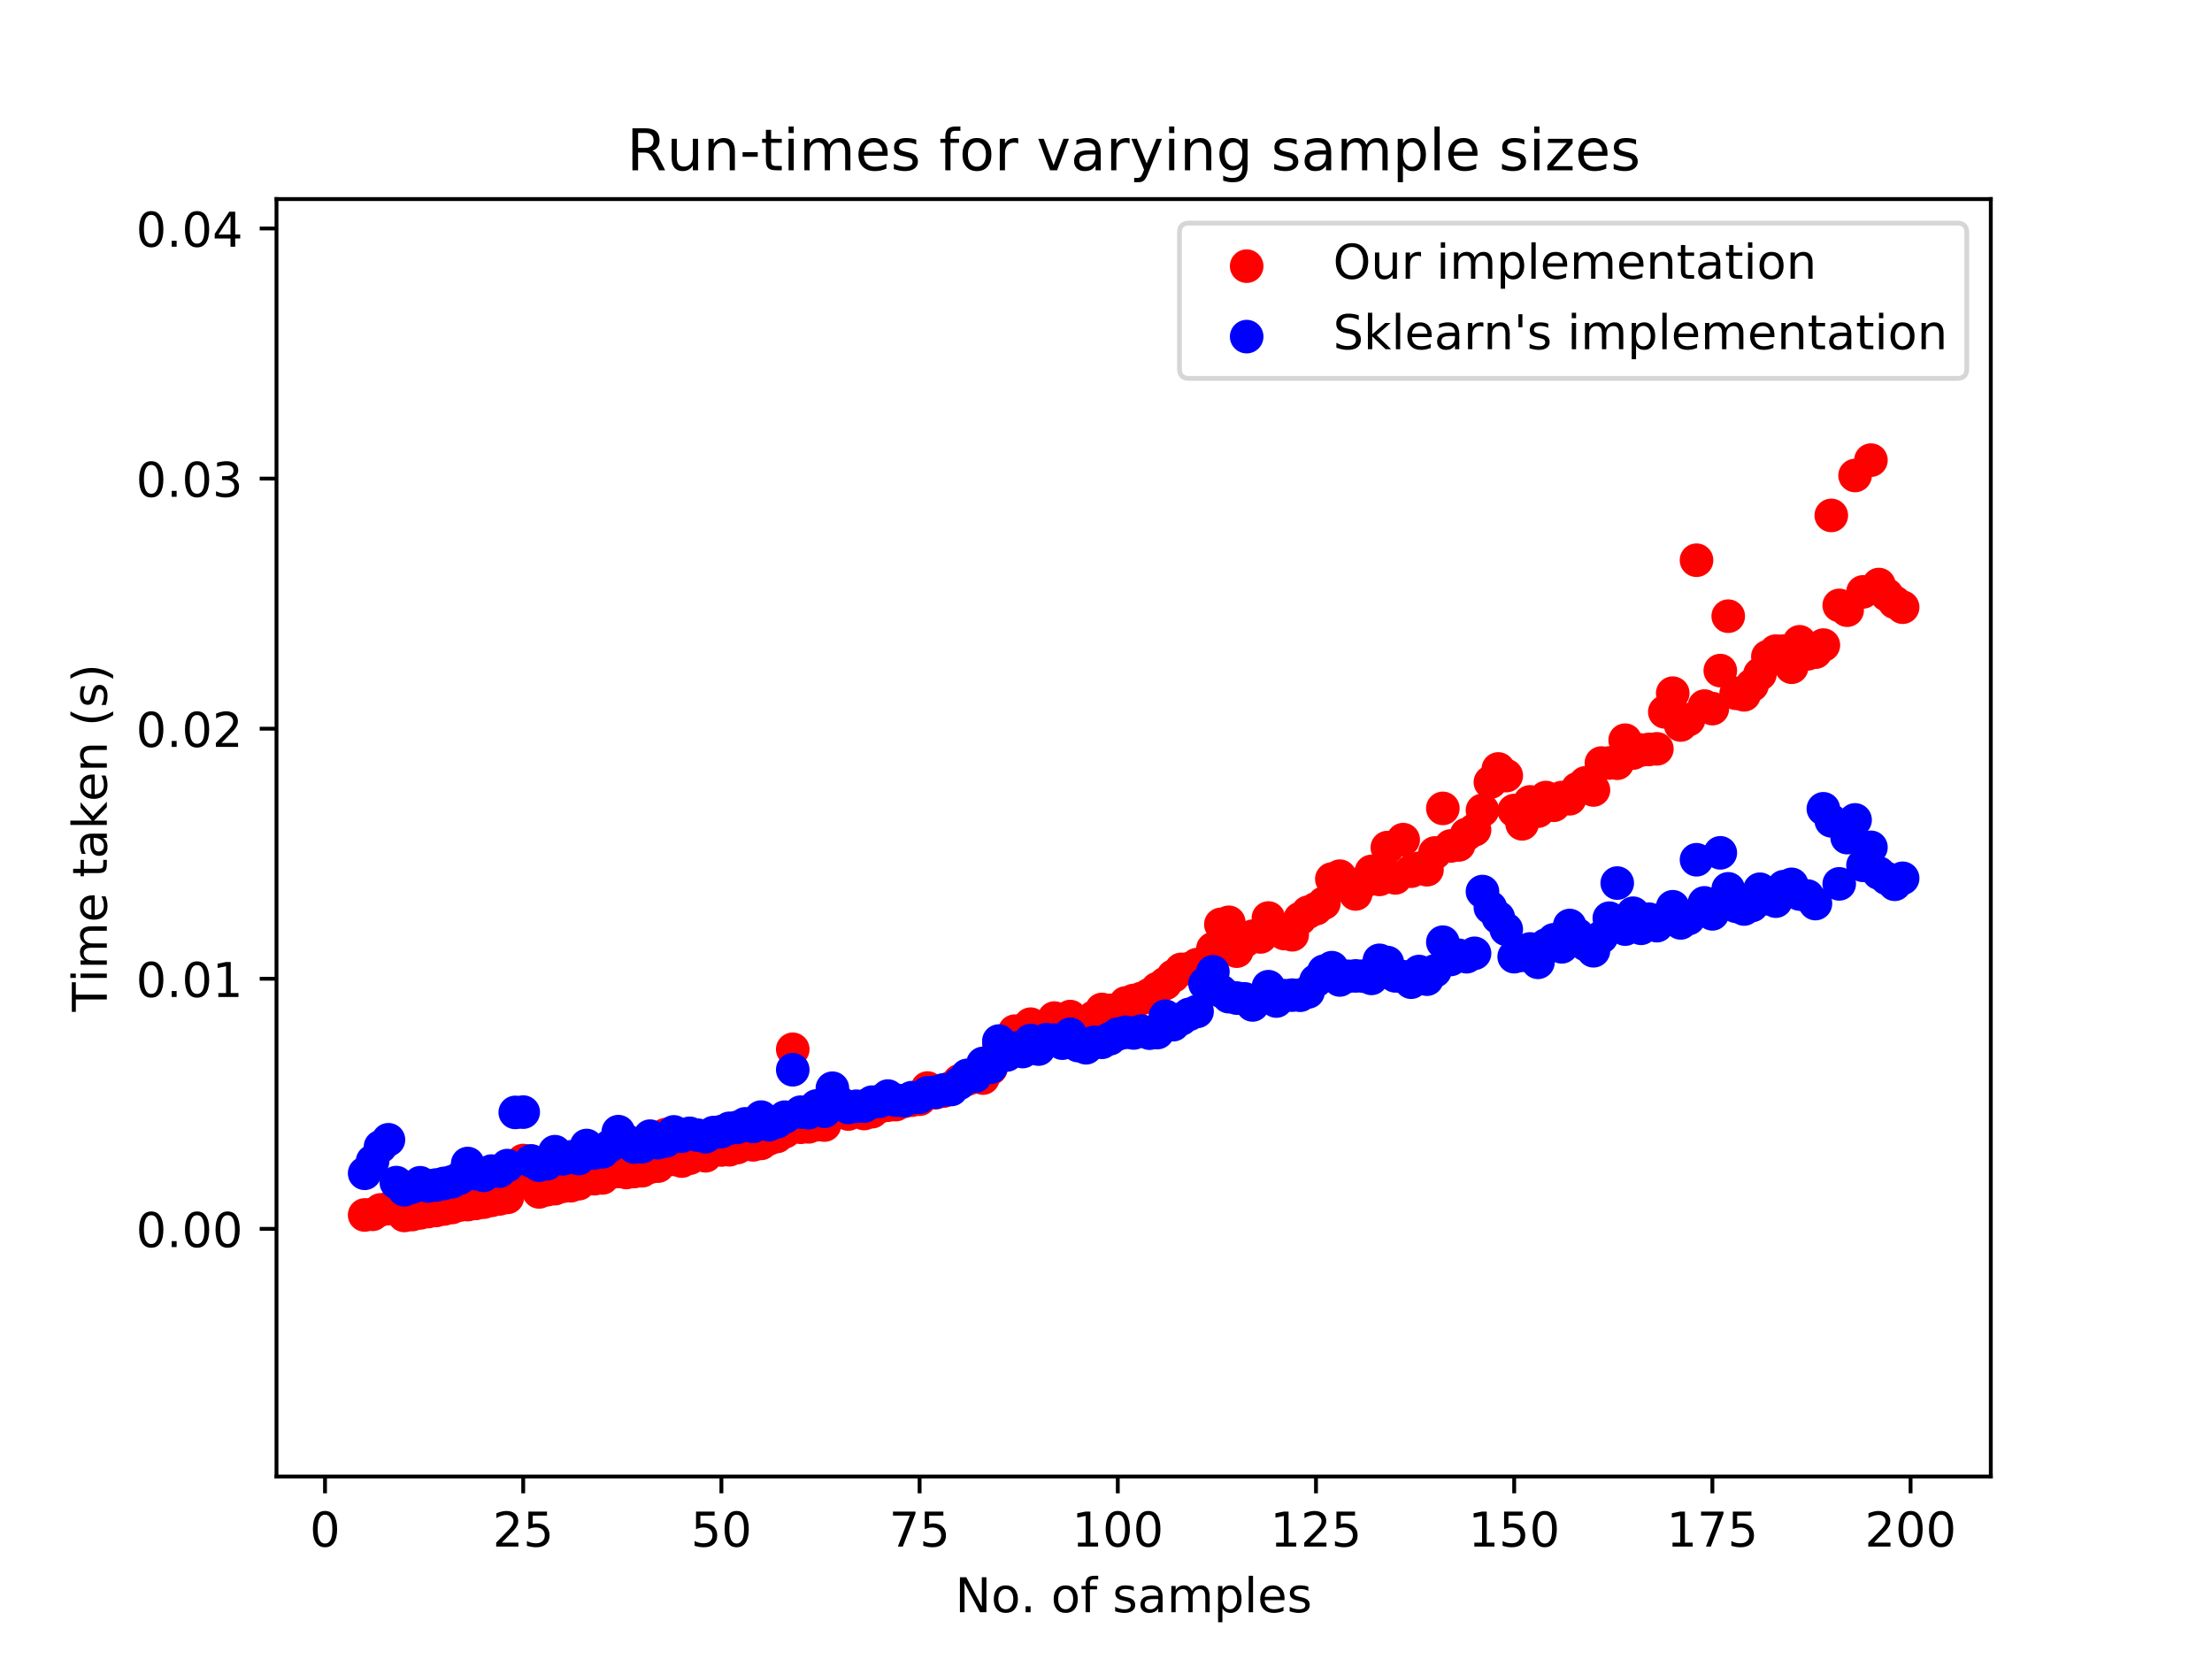 <?xml version="1.0" encoding="utf-8" standalone="no"?>
<!DOCTYPE svg PUBLIC "-//W3C//DTD SVG 1.1//EN"
  "http://www.w3.org/Graphics/SVG/1.1/DTD/svg11.dtd">
<!-- Created with matplotlib (https://matplotlib.org/) -->
<svg height="345.6pt" version="1.1" viewBox="0 0 460.8 345.6" width="460.8pt" xmlns="http://www.w3.org/2000/svg" xmlns:xlink="http://www.w3.org/1999/xlink">
 <defs>
  <style type="text/css">
*{stroke-linecap:butt;stroke-linejoin:round;}
  </style>
 </defs>
 <g id="figure_1">
  <g id="patch_1">
   <path d="M 0 345.6 
L 460.8 345.6 
L 460.8 0 
L 0 0 
z
" style="fill:#ffffff;"/>
  </g>
  <g id="axes_1">
   <g id="patch_2">
    <path d="M 57.6 307.584 
L 414.72 307.584 
L 414.72 41.472 
L 57.6 41.472 
z
" style="fill:#ffffff;"/>
   </g>
   <g id="PathCollection_1">
    <defs>
     <path d="M 0 3 
C 0.796 3 1.559 2.684 2.121 2.121 
C 2.684 1.559 3 0.796 3 0 
C 3 -0.796 2.684 -1.559 2.121 -2.121 
C 1.559 -2.684 0.796 -3 0 -3 
C -0.796 -3 -1.559 -2.684 -2.121 -2.121 
C -2.684 -1.559 -3 -0.796 -3 0 
C -3 0.796 -2.684 1.559 -2.121 2.121 
C -1.559 2.684 -0.796 3 0 3 
z
" id="m3dfbf26958" style="stroke:#ff0000;"/>
    </defs>
    <g clip-path="url(#p37370f2288)">
     <use style="fill:#ff0000;stroke:#ff0000;" x="75.964" xlink:href="#m3dfbf26958" y="253.098"/>
     <use style="fill:#ff0000;stroke:#ff0000;" x="77.616" xlink:href="#m3dfbf26958" y="252.966"/>
     <use style="fill:#ff0000;stroke:#ff0000;" x="79.267" xlink:href="#m3dfbf26958" y="252.051"/>
     <use style="fill:#ff0000;stroke:#ff0000;" x="80.919" xlink:href="#m3dfbf26958" y="251.768"/>
     <use style="fill:#ff0000;stroke:#ff0000;" x="82.57" xlink:href="#m3dfbf26958" y="251.133"/>
     <use style="fill:#ff0000;stroke:#ff0000;" x="84.222" xlink:href="#m3dfbf26958" y="253.2"/>
     <use style="fill:#ff0000;stroke:#ff0000;" x="85.873" xlink:href="#m3dfbf26958" y="253.008"/>
     <use style="fill:#ff0000;stroke:#ff0000;" x="87.525" xlink:href="#m3dfbf26958" y="252.664"/>
     <use style="fill:#ff0000;stroke:#ff0000;" x="89.176" xlink:href="#m3dfbf26958" y="252.388"/>
     <use style="fill:#ff0000;stroke:#ff0000;" x="90.828" xlink:href="#m3dfbf26958" y="252.162"/>
     <use style="fill:#ff0000;stroke:#ff0000;" x="92.479" xlink:href="#m3dfbf26958" y="251.858"/>
     <use style="fill:#ff0000;stroke:#ff0000;" x="94.131" xlink:href="#m3dfbf26958" y="251.545"/>
     <use style="fill:#ff0000;stroke:#ff0000;" x="95.782" xlink:href="#m3dfbf26958" y="251.028"/>
     <use style="fill:#ff0000;stroke:#ff0000;" x="97.434" xlink:href="#m3dfbf26958" y="250.938"/>
     <use style="fill:#ff0000;stroke:#ff0000;" x="99.085" xlink:href="#m3dfbf26958" y="250.694"/>
     <use style="fill:#ff0000;stroke:#ff0000;" x="100.737" xlink:href="#m3dfbf26958" y="250.433"/>
     <use style="fill:#ff0000;stroke:#ff0000;" x="102.388" xlink:href="#m3dfbf26958" y="250.057"/>
     <use style="fill:#ff0000;stroke:#ff0000;" x="104.04" xlink:href="#m3dfbf26958" y="249.758"/>
     <use style="fill:#ff0000;stroke:#ff0000;" x="105.691" xlink:href="#m3dfbf26958" y="249.438"/>
     <use style="fill:#ff0000;stroke:#ff0000;" x="107.343" xlink:href="#m3dfbf26958" y="246.488"/>
     <use style="fill:#ff0000;stroke:#ff0000;" x="108.994" xlink:href="#m3dfbf26958" y="241.764"/>
     <use style="fill:#ff0000;stroke:#ff0000;" x="110.646" xlink:href="#m3dfbf26958" y="241.887"/>
     <use style="fill:#ff0000;stroke:#ff0000;" x="112.297" xlink:href="#m3dfbf26958" y="248.3"/>
     <use style="fill:#ff0000;stroke:#ff0000;" x="113.949" xlink:href="#m3dfbf26958" y="247.839"/>
     <use style="fill:#ff0000;stroke:#ff0000;" x="115.6" xlink:href="#m3dfbf26958" y="247.616"/>
     <use style="fill:#ff0000;stroke:#ff0000;" x="117.252" xlink:href="#m3dfbf26958" y="247.115"/>
     <use style="fill:#ff0000;stroke:#ff0000;" x="118.903" xlink:href="#m3dfbf26958" y="247.016"/>
     <use style="fill:#ff0000;stroke:#ff0000;" x="120.555" xlink:href="#m3dfbf26958" y="246.589"/>
     <use style="fill:#ff0000;stroke:#ff0000;" x="122.206" xlink:href="#m3dfbf26958" y="243.78"/>
     <use style="fill:#ff0000;stroke:#ff0000;" x="123.858" xlink:href="#m3dfbf26958" y="245.543"/>
     <use style="fill:#ff0000;stroke:#ff0000;" x="125.509" xlink:href="#m3dfbf26958" y="245.381"/>
     <use style="fill:#ff0000;stroke:#ff0000;" x="127.161" xlink:href="#m3dfbf26958" y="244.273"/>
     <use style="fill:#ff0000;stroke:#ff0000;" x="128.812" xlink:href="#m3dfbf26958" y="244.033"/>
     <use style="fill:#ff0000;stroke:#ff0000;" x="130.464" xlink:href="#m3dfbf26958" y="244.251"/>
     <use style="fill:#ff0000;stroke:#ff0000;" x="132.115" xlink:href="#m3dfbf26958" y="244.051"/>
     <use style="fill:#ff0000;stroke:#ff0000;" x="133.767" xlink:href="#m3dfbf26958" y="243.886"/>
     <use style="fill:#ff0000;stroke:#ff0000;" x="135.418" xlink:href="#m3dfbf26958" y="243.133"/>
     <use style="fill:#ff0000;stroke:#ff0000;" x="137.07" xlink:href="#m3dfbf26958" y="242.922"/>
     <use style="fill:#ff0000;stroke:#ff0000;" x="138.721" xlink:href="#m3dfbf26958" y="236.353"/>
     <use style="fill:#ff0000;stroke:#ff0000;" x="140.373" xlink:href="#m3dfbf26958" y="241.526"/>
     <use style="fill:#ff0000;stroke:#ff0000;" x="142.024" xlink:href="#m3dfbf26958" y="241.873"/>
     <use style="fill:#ff0000;stroke:#ff0000;" x="143.676" xlink:href="#m3dfbf26958" y="241.272"/>
     <use style="fill:#ff0000;stroke:#ff0000;" x="145.327" xlink:href="#m3dfbf26958" y="240.594"/>
     <use style="fill:#ff0000;stroke:#ff0000;" x="146.979" xlink:href="#m3dfbf26958" y="240.773"/>
     <use style="fill:#ff0000;stroke:#ff0000;" x="148.63" xlink:href="#m3dfbf26958" y="239.189"/>
     <use style="fill:#ff0000;stroke:#ff0000;" x="150.282" xlink:href="#m3dfbf26958" y="239.558"/>
     <use style="fill:#ff0000;stroke:#ff0000;" x="151.933" xlink:href="#m3dfbf26958" y="239.522"/>
     <use style="fill:#ff0000;stroke:#ff0000;" x="153.585" xlink:href="#m3dfbf26958" y="239.056"/>
     <use style="fill:#ff0000;stroke:#ff0000;" x="155.236" xlink:href="#m3dfbf26958" y="238.398"/>
     <use style="fill:#ff0000;stroke:#ff0000;" x="156.888" xlink:href="#m3dfbf26958" y="238.496"/>
     <use style="fill:#ff0000;stroke:#ff0000;" x="158.539" xlink:href="#m3dfbf26958" y="238.193"/>
     <use style="fill:#ff0000;stroke:#ff0000;" x="160.191" xlink:href="#m3dfbf26958" y="237.233"/>
     <use style="fill:#ff0000;stroke:#ff0000;" x="161.842" xlink:href="#m3dfbf26958" y="236.747"/>
     <use style="fill:#ff0000;stroke:#ff0000;" x="163.494" xlink:href="#m3dfbf26958" y="235.761"/>
     <use style="fill:#ff0000;stroke:#ff0000;" x="165.145" xlink:href="#m3dfbf26958" y="218.589"/>
     <use style="fill:#ff0000;stroke:#ff0000;" x="166.797" xlink:href="#m3dfbf26958" y="234.833"/>
     <use style="fill:#ff0000;stroke:#ff0000;" x="168.448" xlink:href="#m3dfbf26958" y="234.747"/>
     <use style="fill:#ff0000;stroke:#ff0000;" x="170.1" xlink:href="#m3dfbf26958" y="234.3"/>
     <use style="fill:#ff0000;stroke:#ff0000;" x="171.751" xlink:href="#m3dfbf26958" y="234.37"/>
     <use style="fill:#ff0000;stroke:#ff0000;" x="173.403" xlink:href="#m3dfbf26958" y="231.433"/>
     <use style="fill:#ff0000;stroke:#ff0000;" x="175.054" xlink:href="#m3dfbf26958" y="231.11"/>
     <use style="fill:#ff0000;stroke:#ff0000;" x="176.706" xlink:href="#m3dfbf26958" y="232.071"/>
     <use style="fill:#ff0000;stroke:#ff0000;" x="178.357" xlink:href="#m3dfbf26958" y="231.289"/>
     <use style="fill:#ff0000;stroke:#ff0000;" x="180.009" xlink:href="#m3dfbf26958" y="231.969"/>
     <use style="fill:#ff0000;stroke:#ff0000;" x="181.66" xlink:href="#m3dfbf26958" y="231.586"/>
     <use style="fill:#ff0000;stroke:#ff0000;" x="183.312" xlink:href="#m3dfbf26958" y="230.528"/>
     <use style="fill:#ff0000;stroke:#ff0000;" x="184.963" xlink:href="#m3dfbf26958" y="230.226"/>
     <use style="fill:#ff0000;stroke:#ff0000;" x="186.615" xlink:href="#m3dfbf26958" y="230.108"/>
     <use style="fill:#ff0000;stroke:#ff0000;" x="188.266" xlink:href="#m3dfbf26958" y="229.457"/>
     <use style="fill:#ff0000;stroke:#ff0000;" x="189.918" xlink:href="#m3dfbf26958" y="229.19"/>
     <use style="fill:#ff0000;stroke:#ff0000;" x="191.569" xlink:href="#m3dfbf26958" y="228.993"/>
     <use style="fill:#ff0000;stroke:#ff0000;" x="193.221" xlink:href="#m3dfbf26958" y="226.655"/>
     <use style="fill:#ff0000;stroke:#ff0000;" x="194.872" xlink:href="#m3dfbf26958" y="227.64"/>
     <use style="fill:#ff0000;stroke:#ff0000;" x="196.524" xlink:href="#m3dfbf26958" y="227.302"/>
     <use style="fill:#ff0000;stroke:#ff0000;" x="198.175" xlink:href="#m3dfbf26958" y="226.561"/>
     <use style="fill:#ff0000;stroke:#ff0000;" x="199.827" xlink:href="#m3dfbf26958" y="225.177"/>
     <use style="fill:#ff0000;stroke:#ff0000;" x="201.478" xlink:href="#m3dfbf26958" y="224.829"/>
     <use style="fill:#ff0000;stroke:#ff0000;" x="203.13" xlink:href="#m3dfbf26958" y="224.359"/>
     <use style="fill:#ff0000;stroke:#ff0000;" x="204.781" xlink:href="#m3dfbf26958" y="224.581"/>
     <use style="fill:#ff0000;stroke:#ff0000;" x="206.433" xlink:href="#m3dfbf26958" y="222.541"/>
     <use style="fill:#ff0000;stroke:#ff0000;" x="208.084" xlink:href="#m3dfbf26958" y="217.884"/>
     <use style="fill:#ff0000;stroke:#ff0000;" x="209.736" xlink:href="#m3dfbf26958" y="216.98"/>
     <use style="fill:#ff0000;stroke:#ff0000;" x="211.387" xlink:href="#m3dfbf26958" y="214.819"/>
     <use style="fill:#ff0000;stroke:#ff0000;" x="213.039" xlink:href="#m3dfbf26958" y="214.616"/>
     <use style="fill:#ff0000;stroke:#ff0000;" x="214.69" xlink:href="#m3dfbf26958" y="213.356"/>
     <use style="fill:#ff0000;stroke:#ff0000;" x="216.342" xlink:href="#m3dfbf26958" y="214.124"/>
     <use style="fill:#ff0000;stroke:#ff0000;" x="217.993" xlink:href="#m3dfbf26958" y="214.261"/>
     <use style="fill:#ff0000;stroke:#ff0000;" x="219.645" xlink:href="#m3dfbf26958" y="212.087"/>
     <use style="fill:#ff0000;stroke:#ff0000;" x="221.296" xlink:href="#m3dfbf26958" y="212.957"/>
     <use style="fill:#ff0000;stroke:#ff0000;" x="222.948" xlink:href="#m3dfbf26958" y="211.772"/>
     <use style="fill:#ff0000;stroke:#ff0000;" x="224.6" xlink:href="#m3dfbf26958" y="212.821"/>
     <use style="fill:#ff0000;stroke:#ff0000;" x="226.251" xlink:href="#m3dfbf26958" y="213.055"/>
     <use style="fill:#ff0000;stroke:#ff0000;" x="227.903" xlink:href="#m3dfbf26958" y="211.866"/>
     <use style="fill:#ff0000;stroke:#ff0000;" x="229.554" xlink:href="#m3dfbf26958" y="210.286"/>
     <use style="fill:#ff0000;stroke:#ff0000;" x="231.206" xlink:href="#m3dfbf26958" y="210.47"/>
     <use style="fill:#ff0000;stroke:#ff0000;" x="232.857" xlink:href="#m3dfbf26958" y="210.476"/>
     <use style="fill:#ff0000;stroke:#ff0000;" x="234.508" xlink:href="#m3dfbf26958" y="208.932"/>
     <use style="fill:#ff0000;stroke:#ff0000;" x="236.16" xlink:href="#m3dfbf26958" y="208.422"/>
     <use style="fill:#ff0000;stroke:#ff0000;" x="237.811" xlink:href="#m3dfbf26958" y="207.992"/>
     <use style="fill:#ff0000;stroke:#ff0000;" x="239.463" xlink:href="#m3dfbf26958" y="207.211"/>
     <use style="fill:#ff0000;stroke:#ff0000;" x="241.114" xlink:href="#m3dfbf26958" y="205.945"/>
     <use style="fill:#ff0000;stroke:#ff0000;" x="242.766" xlink:href="#m3dfbf26958" y="204.869"/>
     <use style="fill:#ff0000;stroke:#ff0000;" x="244.417" xlink:href="#m3dfbf26958" y="203.333"/>
     <use style="fill:#ff0000;stroke:#ff0000;" x="246.069" xlink:href="#m3dfbf26958" y="201.939"/>
     <use style="fill:#ff0000;stroke:#ff0000;" x="247.72" xlink:href="#m3dfbf26958" y="201.78"/>
     <use style="fill:#ff0000;stroke:#ff0000;" x="249.372" xlink:href="#m3dfbf26958" y="200.945"/>
     <use style="fill:#ff0000;stroke:#ff0000;" x="251.024" xlink:href="#m3dfbf26958" y="201.303"/>
     <use style="fill:#ff0000;stroke:#ff0000;" x="252.675" xlink:href="#m3dfbf26958" y="197.636"/>
     <use style="fill:#ff0000;stroke:#ff0000;" x="254.327" xlink:href="#m3dfbf26958" y="192.566"/>
     <use style="fill:#ff0000;stroke:#ff0000;" x="255.978" xlink:href="#m3dfbf26958" y="192.134"/>
     <use style="fill:#ff0000;stroke:#ff0000;" x="257.63" xlink:href="#m3dfbf26958" y="198.144"/>
     <use style="fill:#ff0000;stroke:#ff0000;" x="259.281" xlink:href="#m3dfbf26958" y="196.048"/>
     <use style="fill:#ff0000;stroke:#ff0000;" x="260.933" xlink:href="#m3dfbf26958" y="195.04"/>
     <use style="fill:#ff0000;stroke:#ff0000;" x="262.584" xlink:href="#m3dfbf26958" y="195.18"/>
     <use style="fill:#ff0000;stroke:#ff0000;" x="264.236" xlink:href="#m3dfbf26958" y="191.242"/>
     <use style="fill:#ff0000;stroke:#ff0000;" x="265.887" xlink:href="#m3dfbf26958" y="193.463"/>
     <use style="fill:#ff0000;stroke:#ff0000;" x="267.539" xlink:href="#m3dfbf26958" y="194.475"/>
     <use style="fill:#ff0000;stroke:#ff0000;" x="269.19" xlink:href="#m3dfbf26958" y="194.73"/>
     <use style="fill:#ff0000;stroke:#ff0000;" x="270.842" xlink:href="#m3dfbf26958" y="191.359"/>
     <use style="fill:#ff0000;stroke:#ff0000;" x="272.493" xlink:href="#m3dfbf26958" y="190.028"/>
     <use style="fill:#ff0000;stroke:#ff0000;" x="274.145" xlink:href="#m3dfbf26958" y="189.309"/>
     <use style="fill:#ff0000;stroke:#ff0000;" x="275.796" xlink:href="#m3dfbf26958" y="188.14"/>
     <use style="fill:#ff0000;stroke:#ff0000;" x="277.448" xlink:href="#m3dfbf26958" y="183.117"/>
     <use style="fill:#ff0000;stroke:#ff0000;" x="279.099" xlink:href="#m3dfbf26958" y="182.524"/>
     <use style="fill:#ff0000;stroke:#ff0000;" x="280.751" xlink:href="#m3dfbf26958" y="184.516"/>
     <use style="fill:#ff0000;stroke:#ff0000;" x="282.402" xlink:href="#m3dfbf26958" y="186.231"/>
     <use style="fill:#ff0000;stroke:#ff0000;" x="284.054" xlink:href="#m3dfbf26958" y="183.73"/>
     <use style="fill:#ff0000;stroke:#ff0000;" x="285.705" xlink:href="#m3dfbf26958" y="181.534"/>
     <use style="fill:#ff0000;stroke:#ff0000;" x="287.357" xlink:href="#m3dfbf26958" y="183.199"/>
     <use style="fill:#ff0000;stroke:#ff0000;" x="289.008" xlink:href="#m3dfbf26958" y="176.57"/>
     <use style="fill:#ff0000;stroke:#ff0000;" x="290.66" xlink:href="#m3dfbf26958" y="182.886"/>
     <use style="fill:#ff0000;stroke:#ff0000;" x="292.311" xlink:href="#m3dfbf26958" y="174.912"/>
     <use style="fill:#ff0000;stroke:#ff0000;" x="293.963" xlink:href="#m3dfbf26958" y="181.485"/>
     <use style="fill:#ff0000;stroke:#ff0000;" x="295.614" xlink:href="#m3dfbf26958" y="180.891"/>
     <use style="fill:#ff0000;stroke:#ff0000;" x="297.266" xlink:href="#m3dfbf26958" y="181.183"/>
     <use style="fill:#ff0000;stroke:#ff0000;" x="298.917" xlink:href="#m3dfbf26958" y="177.688"/>
     <use style="fill:#ff0000;stroke:#ff0000;" x="300.569" xlink:href="#m3dfbf26958" y="168.403"/>
     <use style="fill:#ff0000;stroke:#ff0000;" x="302.22" xlink:href="#m3dfbf26958" y="176.23"/>
     <use style="fill:#ff0000;stroke:#ff0000;" x="303.872" xlink:href="#m3dfbf26958" y="176.014"/>
     <use style="fill:#ff0000;stroke:#ff0000;" x="305.523" xlink:href="#m3dfbf26958" y="173.814"/>
     <use style="fill:#ff0000;stroke:#ff0000;" x="307.175" xlink:href="#m3dfbf26958" y="172.869"/>
     <use style="fill:#ff0000;stroke:#ff0000;" x="308.826" xlink:href="#m3dfbf26958" y="168.812"/>
     <use style="fill:#ff0000;stroke:#ff0000;" x="310.478" xlink:href="#m3dfbf26958" y="162.941"/>
     <use style="fill:#ff0000;stroke:#ff0000;" x="312.129" xlink:href="#m3dfbf26958" y="160.19"/>
     <use style="fill:#ff0000;stroke:#ff0000;" x="313.781" xlink:href="#m3dfbf26958" y="161.571"/>
     <use style="fill:#ff0000;stroke:#ff0000;" x="315.432" xlink:href="#m3dfbf26958" y="168.851"/>
     <use style="fill:#ff0000;stroke:#ff0000;" x="317.084" xlink:href="#m3dfbf26958" y="171.62"/>
     <use style="fill:#ff0000;stroke:#ff0000;" x="318.735" xlink:href="#m3dfbf26958" y="167.052"/>
     <use style="fill:#ff0000;stroke:#ff0000;" x="320.387" xlink:href="#m3dfbf26958" y="168.981"/>
     <use style="fill:#ff0000;stroke:#ff0000;" x="322.038" xlink:href="#m3dfbf26958" y="166.142"/>
     <use style="fill:#ff0000;stroke:#ff0000;" x="323.69" xlink:href="#m3dfbf26958" y="167.75"/>
     <use style="fill:#ff0000;stroke:#ff0000;" x="325.341" xlink:href="#m3dfbf26958" y="166.149"/>
     <use style="fill:#ff0000;stroke:#ff0000;" x="326.993" xlink:href="#m3dfbf26958" y="166.392"/>
     <use style="fill:#ff0000;stroke:#ff0000;" x="328.644" xlink:href="#m3dfbf26958" y="164.299"/>
     <use style="fill:#ff0000;stroke:#ff0000;" x="330.296" xlink:href="#m3dfbf26958" y="163.082"/>
     <use style="fill:#ff0000;stroke:#ff0000;" x="331.947" xlink:href="#m3dfbf26958" y="164.565"/>
     <use style="fill:#ff0000;stroke:#ff0000;" x="333.599" xlink:href="#m3dfbf26958" y="158.958"/>
     <use style="fill:#ff0000;stroke:#ff0000;" x="335.25" xlink:href="#m3dfbf26958" y="158.942"/>
     <use style="fill:#ff0000;stroke:#ff0000;" x="336.902" xlink:href="#m3dfbf26958" y="158.996"/>
     <use style="fill:#ff0000;stroke:#ff0000;" x="338.553" xlink:href="#m3dfbf26958" y="154.197"/>
     <use style="fill:#ff0000;stroke:#ff0000;" x="340.205" xlink:href="#m3dfbf26958" y="156.869"/>
     <use style="fill:#ff0000;stroke:#ff0000;" x="341.856" xlink:href="#m3dfbf26958" y="156.24"/>
     <use style="fill:#ff0000;stroke:#ff0000;" x="343.508" xlink:href="#m3dfbf26958" y="156.122"/>
     <use style="fill:#ff0000;stroke:#ff0000;" x="345.159" xlink:href="#m3dfbf26958" y="155.999"/>
     <use style="fill:#ff0000;stroke:#ff0000;" x="346.811" xlink:href="#m3dfbf26958" y="148.298"/>
     <use style="fill:#ff0000;stroke:#ff0000;" x="348.462" xlink:href="#m3dfbf26958" y="144.398"/>
     <use style="fill:#ff0000;stroke:#ff0000;" x="350.114" xlink:href="#m3dfbf26958" y="151.033"/>
     <use style="fill:#ff0000;stroke:#ff0000;" x="351.765" xlink:href="#m3dfbf26958" y="149.905"/>
     <use style="fill:#ff0000;stroke:#ff0000;" x="353.417" xlink:href="#m3dfbf26958" y="116.705"/>
     <use style="fill:#ff0000;stroke:#ff0000;" x="355.068" xlink:href="#m3dfbf26958" y="147.096"/>
     <use style="fill:#ff0000;stroke:#ff0000;" x="356.72" xlink:href="#m3dfbf26958" y="147.621"/>
     <use style="fill:#ff0000;stroke:#ff0000;" x="358.371" xlink:href="#m3dfbf26958" y="139.696"/>
     <use style="fill:#ff0000;stroke:#ff0000;" x="360.023" xlink:href="#m3dfbf26958" y="128.363"/>
     <use style="fill:#ff0000;stroke:#ff0000;" x="361.674" xlink:href="#m3dfbf26958" y="144.431"/>
     <use style="fill:#ff0000;stroke:#ff0000;" x="363.326" xlink:href="#m3dfbf26958" y="144.744"/>
     <use style="fill:#ff0000;stroke:#ff0000;" x="364.977" xlink:href="#m3dfbf26958" y="142.746"/>
     <use style="fill:#ff0000;stroke:#ff0000;" x="366.629" xlink:href="#m3dfbf26958" y="140.426"/>
     <use style="fill:#ff0000;stroke:#ff0000;" x="368.28" xlink:href="#m3dfbf26958" y="136.785"/>
     <use style="fill:#ff0000;stroke:#ff0000;" x="369.932" xlink:href="#m3dfbf26958" y="135.641"/>
     <use style="fill:#ff0000;stroke:#ff0000;" x="371.583" xlink:href="#m3dfbf26958" y="135.631"/>
     <use style="fill:#ff0000;stroke:#ff0000;" x="373.235" xlink:href="#m3dfbf26958" y="139"/>
     <use style="fill:#ff0000;stroke:#ff0000;" x="374.886" xlink:href="#m3dfbf26958" y="133.701"/>
     <use style="fill:#ff0000;stroke:#ff0000;" x="376.538" xlink:href="#m3dfbf26958" y="136.216"/>
     <use style="fill:#ff0000;stroke:#ff0000;" x="378.189" xlink:href="#m3dfbf26958" y="135.855"/>
     <use style="fill:#ff0000;stroke:#ff0000;" x="379.841" xlink:href="#m3dfbf26958" y="134.39"/>
     <use style="fill:#ff0000;stroke:#ff0000;" x="381.492" xlink:href="#m3dfbf26958" y="107.371"/>
     <use style="fill:#ff0000;stroke:#ff0000;" x="383.144" xlink:href="#m3dfbf26958" y="126.115"/>
     <use style="fill:#ff0000;stroke:#ff0000;" x="384.795" xlink:href="#m3dfbf26958" y="127.115"/>
     <use style="fill:#ff0000;stroke:#ff0000;" x="386.447" xlink:href="#m3dfbf26958" y="99.053"/>
     <use style="fill:#ff0000;stroke:#ff0000;" x="388.098" xlink:href="#m3dfbf26958" y="123.303"/>
     <use style="fill:#ff0000;stroke:#ff0000;" x="389.75" xlink:href="#m3dfbf26958" y="95.856"/>
     <use style="fill:#ff0000;stroke:#ff0000;" x="391.401" xlink:href="#m3dfbf26958" y="121.77"/>
     <use style="fill:#ff0000;stroke:#ff0000;" x="393.053" xlink:href="#m3dfbf26958" y="123.907"/>
     <use style="fill:#ff0000;stroke:#ff0000;" x="394.704" xlink:href="#m3dfbf26958" y="125.465"/>
     <use style="fill:#ff0000;stroke:#ff0000;" x="396.356" xlink:href="#m3dfbf26958" y="126.491"/>
    </g>
   </g>
   <g id="PathCollection_2">
    <defs>
     <path d="M 0 3 
C 0.796 3 1.559 2.684 2.121 2.121 
C 2.684 1.559 3 0.796 3 0 
C 3 -0.796 2.684 -1.559 2.121 -2.121 
C 1.559 -2.684 0.796 -3 0 -3 
C -0.796 -3 -1.559 -2.684 -2.121 -2.121 
C -2.684 -1.559 -3 -0.796 -3 0 
C -3 0.796 -2.684 1.559 -2.121 2.121 
C -1.559 2.684 -0.796 3 0 3 
z
" id="mfd91144e4d" style="stroke:#0000ff;"/>
    </defs>
    <g clip-path="url(#p37370f2288)">
     <use style="fill:#0000ff;stroke:#0000ff;" x="75.964" xlink:href="#mfd91144e4d" y="244.42"/>
     <use style="fill:#0000ff;stroke:#0000ff;" x="77.616" xlink:href="#mfd91144e4d" y="241.897"/>
     <use style="fill:#0000ff;stroke:#0000ff;" x="79.267" xlink:href="#mfd91144e4d" y="238.882"/>
     <use style="fill:#0000ff;stroke:#0000ff;" x="80.919" xlink:href="#mfd91144e4d" y="237.434"/>
     <use style="fill:#0000ff;stroke:#0000ff;" x="82.57" xlink:href="#mfd91144e4d" y="246.356"/>
     <use style="fill:#0000ff;stroke:#0000ff;" x="84.222" xlink:href="#mfd91144e4d" y="247.852"/>
     <use style="fill:#0000ff;stroke:#0000ff;" x="85.873" xlink:href="#mfd91144e4d" y="247.305"/>
     <use style="fill:#0000ff;stroke:#0000ff;" x="87.525" xlink:href="#mfd91144e4d" y="246.391"/>
     <use style="fill:#0000ff;stroke:#0000ff;" x="89.176" xlink:href="#mfd91144e4d" y="247.058"/>
     <use style="fill:#0000ff;stroke:#0000ff;" x="90.828" xlink:href="#mfd91144e4d" y="246.862"/>
     <use style="fill:#0000ff;stroke:#0000ff;" x="92.479" xlink:href="#mfd91144e4d" y="246.528"/>
     <use style="fill:#0000ff;stroke:#0000ff;" x="94.131" xlink:href="#mfd91144e4d" y="246.192"/>
     <use style="fill:#0000ff;stroke:#0000ff;" x="95.782" xlink:href="#mfd91144e4d" y="245.425"/>
     <use style="fill:#0000ff;stroke:#0000ff;" x="97.434" xlink:href="#mfd91144e4d" y="242.383"/>
     <use style="fill:#0000ff;stroke:#0000ff;" x="99.085" xlink:href="#mfd91144e4d" y="244.503"/>
     <use style="fill:#0000ff;stroke:#0000ff;" x="100.737" xlink:href="#mfd91144e4d" y="244.846"/>
     <use style="fill:#0000ff;stroke:#0000ff;" x="102.388" xlink:href="#mfd91144e4d" y="243.96"/>
     <use style="fill:#0000ff;stroke:#0000ff;" x="104.04" xlink:href="#mfd91144e4d" y="243.975"/>
     <use style="fill:#0000ff;stroke:#0000ff;" x="105.691" xlink:href="#mfd91144e4d" y="242.815"/>
     <use style="fill:#0000ff;stroke:#0000ff;" x="107.343" xlink:href="#mfd91144e4d" y="231.736"/>
     <use style="fill:#0000ff;stroke:#0000ff;" x="108.994" xlink:href="#mfd91144e4d" y="231.673"/>
     <use style="fill:#0000ff;stroke:#0000ff;" x="110.646" xlink:href="#mfd91144e4d" y="241.85"/>
     <use style="fill:#0000ff;stroke:#0000ff;" x="112.297" xlink:href="#mfd91144e4d" y="242.733"/>
     <use style="fill:#0000ff;stroke:#0000ff;" x="113.949" xlink:href="#mfd91144e4d" y="242.435"/>
     <use style="fill:#0000ff;stroke:#0000ff;" x="115.6" xlink:href="#mfd91144e4d" y="239.917"/>
     <use style="fill:#0000ff;stroke:#0000ff;" x="117.252" xlink:href="#mfd91144e4d" y="241.411"/>
     <use style="fill:#0000ff;stroke:#0000ff;" x="118.903" xlink:href="#mfd91144e4d" y="241"/>
     <use style="fill:#0000ff;stroke:#0000ff;" x="120.555" xlink:href="#mfd91144e4d" y="241.354"/>
     <use style="fill:#0000ff;stroke:#0000ff;" x="122.206" xlink:href="#mfd91144e4d" y="238.627"/>
     <use style="fill:#0000ff;stroke:#0000ff;" x="123.858" xlink:href="#mfd91144e4d" y="240.163"/>
     <use style="fill:#0000ff;stroke:#0000ff;" x="125.509" xlink:href="#mfd91144e4d" y="239.956"/>
     <use style="fill:#0000ff;stroke:#0000ff;" x="127.161" xlink:href="#mfd91144e4d" y="238.65"/>
     <use style="fill:#0000ff;stroke:#0000ff;" x="128.812" xlink:href="#mfd91144e4d" y="235.744"/>
     <use style="fill:#0000ff;stroke:#0000ff;" x="130.464" xlink:href="#mfd91144e4d" y="237.623"/>
     <use style="fill:#0000ff;stroke:#0000ff;" x="132.115" xlink:href="#mfd91144e4d" y="238.946"/>
     <use style="fill:#0000ff;stroke:#0000ff;" x="133.767" xlink:href="#mfd91144e4d" y="238.88"/>
     <use style="fill:#0000ff;stroke:#0000ff;" x="135.418" xlink:href="#mfd91144e4d" y="236.684"/>
     <use style="fill:#0000ff;stroke:#0000ff;" x="137.07" xlink:href="#mfd91144e4d" y="238.045"/>
     <use style="fill:#0000ff;stroke:#0000ff;" x="138.721" xlink:href="#mfd91144e4d" y="237.676"/>
     <use style="fill:#0000ff;stroke:#0000ff;" x="140.373" xlink:href="#mfd91144e4d" y="235.794"/>
     <use style="fill:#0000ff;stroke:#0000ff;" x="142.024" xlink:href="#mfd91144e4d" y="236.697"/>
     <use style="fill:#0000ff;stroke:#0000ff;" x="143.676" xlink:href="#mfd91144e4d" y="236.093"/>
     <use style="fill:#0000ff;stroke:#0000ff;" x="145.327" xlink:href="#mfd91144e4d" y="236.479"/>
     <use style="fill:#0000ff;stroke:#0000ff;" x="146.979" xlink:href="#mfd91144e4d" y="236.797"/>
     <use style="fill:#0000ff;stroke:#0000ff;" x="148.63" xlink:href="#mfd91144e4d" y="235.937"/>
     <use style="fill:#0000ff;stroke:#0000ff;" x="150.282" xlink:href="#mfd91144e4d" y="235.731"/>
     <use style="fill:#0000ff;stroke:#0000ff;" x="151.933" xlink:href="#mfd91144e4d" y="235.054"/>
     <use style="fill:#0000ff;stroke:#0000ff;" x="153.585" xlink:href="#mfd91144e4d" y="234.853"/>
     <use style="fill:#0000ff;stroke:#0000ff;" x="155.236" xlink:href="#mfd91144e4d" y="234.119"/>
     <use style="fill:#0000ff;stroke:#0000ff;" x="156.888" xlink:href="#mfd91144e4d" y="234.655"/>
     <use style="fill:#0000ff;stroke:#0000ff;" x="158.539" xlink:href="#mfd91144e4d" y="232.714"/>
     <use style="fill:#0000ff;stroke:#0000ff;" x="160.191" xlink:href="#mfd91144e4d" y="234.303"/>
     <use style="fill:#0000ff;stroke:#0000ff;" x="161.842" xlink:href="#mfd91144e4d" y="233.708"/>
     <use style="fill:#0000ff;stroke:#0000ff;" x="163.494" xlink:href="#mfd91144e4d" y="232.726"/>
     <use style="fill:#0000ff;stroke:#0000ff;" x="165.145" xlink:href="#mfd91144e4d" y="222.849"/>
     <use style="fill:#0000ff;stroke:#0000ff;" x="166.797" xlink:href="#mfd91144e4d" y="231.689"/>
     <use style="fill:#0000ff;stroke:#0000ff;" x="168.448" xlink:href="#mfd91144e4d" y="231.792"/>
     <use style="fill:#0000ff;stroke:#0000ff;" x="170.1" xlink:href="#mfd91144e4d" y="230.394"/>
     <use style="fill:#0000ff;stroke:#0000ff;" x="171.751" xlink:href="#mfd91144e4d" y="231.491"/>
     <use style="fill:#0000ff;stroke:#0000ff;" x="173.403" xlink:href="#mfd91144e4d" y="226.695"/>
     <use style="fill:#0000ff;stroke:#0000ff;" x="175.054" xlink:href="#mfd91144e4d" y="229.785"/>
     <use style="fill:#0000ff;stroke:#0000ff;" x="176.706" xlink:href="#mfd91144e4d" y="230.698"/>
     <use style="fill:#0000ff;stroke:#0000ff;" x="178.357" xlink:href="#mfd91144e4d" y="230.452"/>
     <use style="fill:#0000ff;stroke:#0000ff;" x="180.009" xlink:href="#mfd91144e4d" y="230.421"/>
     <use style="fill:#0000ff;stroke:#0000ff;" x="181.66" xlink:href="#mfd91144e4d" y="229.601"/>
     <use style="fill:#0000ff;stroke:#0000ff;" x="183.312" xlink:href="#mfd91144e4d" y="229.401"/>
     <use style="fill:#0000ff;stroke:#0000ff;" x="184.963" xlink:href="#mfd91144e4d" y="228.334"/>
     <use style="fill:#0000ff;stroke:#0000ff;" x="186.615" xlink:href="#mfd91144e4d" y="229.178"/>
     <use style="fill:#0000ff;stroke:#0000ff;" x="188.266" xlink:href="#mfd91144e4d" y="229.293"/>
     <use style="fill:#0000ff;stroke:#0000ff;" x="189.918" xlink:href="#mfd91144e4d" y="228.666"/>
     <use style="fill:#0000ff;stroke:#0000ff;" x="191.569" xlink:href="#mfd91144e4d" y="228.557"/>
     <use style="fill:#0000ff;stroke:#0000ff;" x="193.221" xlink:href="#mfd91144e4d" y="227.656"/>
     <use style="fill:#0000ff;stroke:#0000ff;" x="194.872" xlink:href="#mfd91144e4d" y="227.532"/>
     <use style="fill:#0000ff;stroke:#0000ff;" x="196.524" xlink:href="#mfd91144e4d" y="227.054"/>
     <use style="fill:#0000ff;stroke:#0000ff;" x="198.175" xlink:href="#mfd91144e4d" y="226.964"/>
     <use style="fill:#0000ff;stroke:#0000ff;" x="199.827" xlink:href="#mfd91144e4d" y="225.682"/>
     <use style="fill:#0000ff;stroke:#0000ff;" x="201.478" xlink:href="#mfd91144e4d" y="224.02"/>
     <use style="fill:#0000ff;stroke:#0000ff;" x="203.13" xlink:href="#mfd91144e4d" y="224.199"/>
     <use style="fill:#0000ff;stroke:#0000ff;" x="204.781" xlink:href="#mfd91144e4d" y="221.524"/>
     <use style="fill:#0000ff;stroke:#0000ff;" x="206.433" xlink:href="#mfd91144e4d" y="222.309"/>
     <use style="fill:#0000ff;stroke:#0000ff;" x="208.084" xlink:href="#mfd91144e4d" y="216.869"/>
     <use style="fill:#0000ff;stroke:#0000ff;" x="209.736" xlink:href="#mfd91144e4d" y="219.774"/>
     <use style="fill:#0000ff;stroke:#0000ff;" x="211.387" xlink:href="#mfd91144e4d" y="218.339"/>
     <use style="fill:#0000ff;stroke:#0000ff;" x="213.039" xlink:href="#mfd91144e4d" y="219.056"/>
     <use style="fill:#0000ff;stroke:#0000ff;" x="214.69" xlink:href="#mfd91144e4d" y="216.763"/>
     <use style="fill:#0000ff;stroke:#0000ff;" x="216.342" xlink:href="#mfd91144e4d" y="218.541"/>
     <use style="fill:#0000ff;stroke:#0000ff;" x="217.993" xlink:href="#mfd91144e4d" y="216.59"/>
     <use style="fill:#0000ff;stroke:#0000ff;" x="219.645" xlink:href="#mfd91144e4d" y="216.67"/>
     <use style="fill:#0000ff;stroke:#0000ff;" x="221.296" xlink:href="#mfd91144e4d" y="217.309"/>
     <use style="fill:#0000ff;stroke:#0000ff;" x="222.948" xlink:href="#mfd91144e4d" y="215.46"/>
     <use style="fill:#0000ff;stroke:#0000ff;" x="224.6" xlink:href="#mfd91144e4d" y="217.81"/>
     <use style="fill:#0000ff;stroke:#0000ff;" x="226.251" xlink:href="#mfd91144e4d" y="218.272"/>
     <use style="fill:#0000ff;stroke:#0000ff;" x="227.903" xlink:href="#mfd91144e4d" y="217.138"/>
     <use style="fill:#0000ff;stroke:#0000ff;" x="229.554" xlink:href="#mfd91144e4d" y="217.129"/>
     <use style="fill:#0000ff;stroke:#0000ff;" x="231.206" xlink:href="#mfd91144e4d" y="216.391"/>
     <use style="fill:#0000ff;stroke:#0000ff;" x="232.857" xlink:href="#mfd91144e4d" y="215.41"/>
     <use style="fill:#0000ff;stroke:#0000ff;" x="234.508" xlink:href="#mfd91144e4d" y="215.05"/>
     <use style="fill:#0000ff;stroke:#0000ff;" x="236.16" xlink:href="#mfd91144e4d" y="215.184"/>
     <use style="fill:#0000ff;stroke:#0000ff;" x="237.811" xlink:href="#mfd91144e4d" y="214.794"/>
     <use style="fill:#0000ff;stroke:#0000ff;" x="239.463" xlink:href="#mfd91144e4d" y="215.227"/>
     <use style="fill:#0000ff;stroke:#0000ff;" x="241.114" xlink:href="#mfd91144e4d" y="215.101"/>
     <use style="fill:#0000ff;stroke:#0000ff;" x="242.766" xlink:href="#mfd91144e4d" y="211.694"/>
     <use style="fill:#0000ff;stroke:#0000ff;" x="244.417" xlink:href="#mfd91144e4d" y="213.459"/>
     <use style="fill:#0000ff;stroke:#0000ff;" x="246.069" xlink:href="#mfd91144e4d" y="212.28"/>
     <use style="fill:#0000ff;stroke:#0000ff;" x="247.72" xlink:href="#mfd91144e4d" y="211.306"/>
     <use style="fill:#0000ff;stroke:#0000ff;" x="249.372" xlink:href="#mfd91144e4d" y="210.707"/>
     <use style="fill:#0000ff;stroke:#0000ff;" x="251.024" xlink:href="#mfd91144e4d" y="204.919"/>
     <use style="fill:#0000ff;stroke:#0000ff;" x="252.675" xlink:href="#mfd91144e4d" y="202.437"/>
     <use style="fill:#0000ff;stroke:#0000ff;" x="254.327" xlink:href="#mfd91144e4d" y="206.463"/>
     <use style="fill:#0000ff;stroke:#0000ff;" x="255.978" xlink:href="#mfd91144e4d" y="207.626"/>
     <use style="fill:#0000ff;stroke:#0000ff;" x="257.63" xlink:href="#mfd91144e4d" y="207.919"/>
     <use style="fill:#0000ff;stroke:#0000ff;" x="259.281" xlink:href="#mfd91144e4d" y="208.086"/>
     <use style="fill:#0000ff;stroke:#0000ff;" x="260.933" xlink:href="#mfd91144e4d" y="209.348"/>
     <use style="fill:#0000ff;stroke:#0000ff;" x="262.584" xlink:href="#mfd91144e4d" y="208.045"/>
     <use style="fill:#0000ff;stroke:#0000ff;" x="264.236" xlink:href="#mfd91144e4d" y="205.546"/>
     <use style="fill:#0000ff;stroke:#0000ff;" x="265.887" xlink:href="#mfd91144e4d" y="208.535"/>
     <use style="fill:#0000ff;stroke:#0000ff;" x="267.539" xlink:href="#mfd91144e4d" y="207.421"/>
     <use style="fill:#0000ff;stroke:#0000ff;" x="269.19" xlink:href="#mfd91144e4d" y="207.303"/>
     <use style="fill:#0000ff;stroke:#0000ff;" x="270.842" xlink:href="#mfd91144e4d" y="207.327"/>
     <use style="fill:#0000ff;stroke:#0000ff;" x="272.493" xlink:href="#mfd91144e4d" y="206.647"/>
     <use style="fill:#0000ff;stroke:#0000ff;" x="274.145" xlink:href="#mfd91144e4d" y="204.305"/>
     <use style="fill:#0000ff;stroke:#0000ff;" x="275.796" xlink:href="#mfd91144e4d" y="202.316"/>
     <use style="fill:#0000ff;stroke:#0000ff;" x="277.448" xlink:href="#mfd91144e4d" y="201.586"/>
     <use style="fill:#0000ff;stroke:#0000ff;" x="279.099" xlink:href="#mfd91144e4d" y="204.145"/>
     <use style="fill:#0000ff;stroke:#0000ff;" x="280.751" xlink:href="#mfd91144e4d" y="203.384"/>
     <use style="fill:#0000ff;stroke:#0000ff;" x="282.402" xlink:href="#mfd91144e4d" y="203.298"/>
     <use style="fill:#0000ff;stroke:#0000ff;" x="284.054" xlink:href="#mfd91144e4d" y="203.345"/>
     <use style="fill:#0000ff;stroke:#0000ff;" x="285.705" xlink:href="#mfd91144e4d" y="203.815"/>
     <use style="fill:#0000ff;stroke:#0000ff;" x="287.357" xlink:href="#mfd91144e4d" y="200.052"/>
     <use style="fill:#0000ff;stroke:#0000ff;" x="289.008" xlink:href="#mfd91144e4d" y="200.508"/>
     <use style="fill:#0000ff;stroke:#0000ff;" x="290.66" xlink:href="#mfd91144e4d" y="203.289"/>
     <use style="fill:#0000ff;stroke:#0000ff;" x="292.311" xlink:href="#mfd91144e4d" y="203.473"/>
     <use style="fill:#0000ff;stroke:#0000ff;" x="293.963" xlink:href="#mfd91144e4d" y="204.612"/>
     <use style="fill:#0000ff;stroke:#0000ff;" x="295.614" xlink:href="#mfd91144e4d" y="202.389"/>
     <use style="fill:#0000ff;stroke:#0000ff;" x="297.266" xlink:href="#mfd91144e4d" y="203.98"/>
     <use style="fill:#0000ff;stroke:#0000ff;" x="298.917" xlink:href="#mfd91144e4d" y="202.267"/>
     <use style="fill:#0000ff;stroke:#0000ff;" x="300.569" xlink:href="#mfd91144e4d" y="196.274"/>
     <use style="fill:#0000ff;stroke:#0000ff;" x="302.22" xlink:href="#mfd91144e4d" y="199.871"/>
     <use style="fill:#0000ff;stroke:#0000ff;" x="303.872" xlink:href="#mfd91144e4d" y="199"/>
     <use style="fill:#0000ff;stroke:#0000ff;" x="305.523" xlink:href="#mfd91144e4d" y="199.302"/>
     <use style="fill:#0000ff;stroke:#0000ff;" x="307.175" xlink:href="#mfd91144e4d" y="198.593"/>
     <use style="fill:#0000ff;stroke:#0000ff;" x="308.826" xlink:href="#mfd91144e4d" y="185.727"/>
     <use style="fill:#0000ff;stroke:#0000ff;" x="310.478" xlink:href="#mfd91144e4d" y="189.061"/>
     <use style="fill:#0000ff;stroke:#0000ff;" x="312.129" xlink:href="#mfd91144e4d" y="191.143"/>
     <use style="fill:#0000ff;stroke:#0000ff;" x="313.781" xlink:href="#mfd91144e4d" y="193.603"/>
     <use style="fill:#0000ff;stroke:#0000ff;" x="315.432" xlink:href="#mfd91144e4d" y="199.296"/>
     <use style="fill:#0000ff;stroke:#0000ff;" x="317.084" xlink:href="#mfd91144e4d" y="199.009"/>
     <use style="fill:#0000ff;stroke:#0000ff;" x="318.735" xlink:href="#mfd91144e4d" y="197.685"/>
     <use style="fill:#0000ff;stroke:#0000ff;" x="320.387" xlink:href="#mfd91144e4d" y="200.471"/>
     <use style="fill:#0000ff;stroke:#0000ff;" x="322.038" xlink:href="#mfd91144e4d" y="196.874"/>
     <use style="fill:#0000ff;stroke:#0000ff;" x="323.69" xlink:href="#mfd91144e4d" y="195.775"/>
     <use style="fill:#0000ff;stroke:#0000ff;" x="325.341" xlink:href="#mfd91144e4d" y="197.244"/>
     <use style="fill:#0000ff;stroke:#0000ff;" x="326.993" xlink:href="#mfd91144e4d" y="192.802"/>
     <use style="fill:#0000ff;stroke:#0000ff;" x="328.644" xlink:href="#mfd91144e4d" y="194.735"/>
     <use style="fill:#0000ff;stroke:#0000ff;" x="330.296" xlink:href="#mfd91144e4d" y="196.745"/>
     <use style="fill:#0000ff;stroke:#0000ff;" x="331.947" xlink:href="#mfd91144e4d" y="198.063"/>
     <use style="fill:#0000ff;stroke:#0000ff;" x="333.599" xlink:href="#mfd91144e4d" y="195.211"/>
     <use style="fill:#0000ff;stroke:#0000ff;" x="335.25" xlink:href="#mfd91144e4d" y="191.273"/>
     <use style="fill:#0000ff;stroke:#0000ff;" x="336.902" xlink:href="#mfd91144e4d" y="183.962"/>
     <use style="fill:#0000ff;stroke:#0000ff;" x="338.553" xlink:href="#mfd91144e4d" y="193.552"/>
     <use style="fill:#0000ff;stroke:#0000ff;" x="340.205" xlink:href="#mfd91144e4d" y="190.243"/>
     <use style="fill:#0000ff;stroke:#0000ff;" x="341.856" xlink:href="#mfd91144e4d" y="193.383"/>
     <use style="fill:#0000ff;stroke:#0000ff;" x="343.508" xlink:href="#mfd91144e4d" y="191.482"/>
     <use style="fill:#0000ff;stroke:#0000ff;" x="345.159" xlink:href="#mfd91144e4d" y="192.832"/>
     <use style="fill:#0000ff;stroke:#0000ff;" x="346.811" xlink:href="#mfd91144e4d" y="191.253"/>
     <use style="fill:#0000ff;stroke:#0000ff;" x="348.462" xlink:href="#mfd91144e4d" y="188.893"/>
     <use style="fill:#0000ff;stroke:#0000ff;" x="350.114" xlink:href="#mfd91144e4d" y="192.257"/>
     <use style="fill:#0000ff;stroke:#0000ff;" x="351.765" xlink:href="#mfd91144e4d" y="191.359"/>
     <use style="fill:#0000ff;stroke:#0000ff;" x="353.417" xlink:href="#mfd91144e4d" y="179.103"/>
     <use style="fill:#0000ff;stroke:#0000ff;" x="355.068" xlink:href="#mfd91144e4d" y="188.087"/>
     <use style="fill:#0000ff;stroke:#0000ff;" x="356.72" xlink:href="#mfd91144e4d" y="190.371"/>
     <use style="fill:#0000ff;stroke:#0000ff;" x="358.371" xlink:href="#mfd91144e4d" y="177.659"/>
     <use style="fill:#0000ff;stroke:#0000ff;" x="360.023" xlink:href="#mfd91144e4d" y="185.162"/>
     <use style="fill:#0000ff;stroke:#0000ff;" x="361.674" xlink:href="#mfd91144e4d" y="188.804"/>
     <use style="fill:#0000ff;stroke:#0000ff;" x="363.326" xlink:href="#mfd91144e4d" y="189.363"/>
     <use style="fill:#0000ff;stroke:#0000ff;" x="364.977" xlink:href="#mfd91144e4d" y="188.632"/>
     <use style="fill:#0000ff;stroke:#0000ff;" x="366.629" xlink:href="#mfd91144e4d" y="185.246"/>
     <use style="fill:#0000ff;stroke:#0000ff;" x="368.28" xlink:href="#mfd91144e4d" y="187.211"/>
     <use style="fill:#0000ff;stroke:#0000ff;" x="369.932" xlink:href="#mfd91144e4d" y="187.727"/>
     <use style="fill:#0000ff;stroke:#0000ff;" x="371.583" xlink:href="#mfd91144e4d" y="184.705"/>
     <use style="fill:#0000ff;stroke:#0000ff;" x="373.235" xlink:href="#mfd91144e4d" y="184.225"/>
     <use style="fill:#0000ff;stroke:#0000ff;" x="374.886" xlink:href="#mfd91144e4d" y="186.241"/>
     <use style="fill:#0000ff;stroke:#0000ff;" x="376.538" xlink:href="#mfd91144e4d" y="186.656"/>
     <use style="fill:#0000ff;stroke:#0000ff;" x="378.189" xlink:href="#mfd91144e4d" y="188.232"/>
     <use style="fill:#0000ff;stroke:#0000ff;" x="379.841" xlink:href="#mfd91144e4d" y="168.486"/>
     <use style="fill:#0000ff;stroke:#0000ff;" x="381.492" xlink:href="#mfd91144e4d" y="170.994"/>
     <use style="fill:#0000ff;stroke:#0000ff;" x="383.144" xlink:href="#mfd91144e4d" y="184.125"/>
     <use style="fill:#0000ff;stroke:#0000ff;" x="384.795" xlink:href="#mfd91144e4d" y="174.488"/>
     <use style="fill:#0000ff;stroke:#0000ff;" x="386.447" xlink:href="#mfd91144e4d" y="170.802"/>
     <use style="fill:#0000ff;stroke:#0000ff;" x="388.098" xlink:href="#mfd91144e4d" y="180.262"/>
     <use style="fill:#0000ff;stroke:#0000ff;" x="389.75" xlink:href="#mfd91144e4d" y="176.513"/>
     <use style="fill:#0000ff;stroke:#0000ff;" x="391.401" xlink:href="#mfd91144e4d" y="181.881"/>
     <use style="fill:#0000ff;stroke:#0000ff;" x="393.053" xlink:href="#mfd91144e4d" y="182.999"/>
     <use style="fill:#0000ff;stroke:#0000ff;" x="394.704" xlink:href="#mfd91144e4d" y="184.212"/>
     <use style="fill:#0000ff;stroke:#0000ff;" x="396.356" xlink:href="#mfd91144e4d" y="182.964"/>
    </g>
   </g>
   <g id="matplotlib.axis_1">
    <g id="xtick_1">
     <g id="line2d_1">
      <defs>
       <path d="M 0 0 
L 0 3.5 
" id="m1fd1e4640e" style="stroke:#000000;stroke-width:0.8;"/>
      </defs>
      <g>
       <use style="stroke:#000000;stroke-width:0.8;" x="67.707" xlink:href="#m1fd1e4640e" y="307.584"/>
      </g>
     </g>
     <g id="text_1">
      <!-- 0 -->
      <defs>
       <path d="M 31.781 66.406 
Q 24.172 66.406 20.328 58.906 
Q 16.5 51.422 16.5 36.375 
Q 16.5 21.391 20.328 13.891 
Q 24.172 6.391 31.781 6.391 
Q 39.453 6.391 43.281 13.891 
Q 47.125 21.391 47.125 36.375 
Q 47.125 51.422 43.281 58.906 
Q 39.453 66.406 31.781 66.406 
z
M 31.781 74.219 
Q 44.047 74.219 50.516 64.516 
Q 56.984 54.828 56.984 36.375 
Q 56.984 17.969 50.516 8.266 
Q 44.047 -1.422 31.781 -1.422 
Q 19.531 -1.422 13.062 8.266 
Q 6.594 17.969 6.594 36.375 
Q 6.594 54.828 13.062 64.516 
Q 19.531 74.219 31.781 74.219 
z
" id="DejaVuSans-48"/>
      </defs>
      <g transform="translate(64.526 322.182)scale(0.1 -0.1)">
       <use xlink:href="#DejaVuSans-48"/>
      </g>
     </g>
    </g>
    <g id="xtick_2">
     <g id="line2d_2">
      <g>
       <use style="stroke:#000000;stroke-width:0.8;" x="108.994" xlink:href="#m1fd1e4640e" y="307.584"/>
      </g>
     </g>
     <g id="text_2">
      <!-- 25 -->
      <defs>
       <path d="M 19.188 8.297 
L 53.609 8.297 
L 53.609 0 
L 7.328 0 
L 7.328 8.297 
Q 12.938 14.109 22.625 23.891 
Q 32.328 33.688 34.812 36.531 
Q 39.547 41.844 41.422 45.531 
Q 43.312 49.219 43.312 52.781 
Q 43.312 58.594 39.234 62.25 
Q 35.156 65.922 28.609 65.922 
Q 23.969 65.922 18.812 64.312 
Q 13.672 62.703 7.812 59.422 
L 7.812 69.391 
Q 13.766 71.781 18.938 73 
Q 24.125 74.219 28.422 74.219 
Q 39.75 74.219 46.484 68.547 
Q 53.219 62.891 53.219 53.422 
Q 53.219 48.922 51.531 44.891 
Q 49.859 40.875 45.406 35.406 
Q 44.188 33.984 37.641 27.219 
Q 31.109 20.453 19.188 8.297 
z
" id="DejaVuSans-50"/>
       <path d="M 10.797 72.906 
L 49.516 72.906 
L 49.516 64.594 
L 19.828 64.594 
L 19.828 46.734 
Q 21.969 47.469 24.109 47.828 
Q 26.266 48.188 28.422 48.188 
Q 40.625 48.188 47.75 41.5 
Q 54.891 34.812 54.891 23.391 
Q 54.891 11.625 47.562 5.094 
Q 40.234 -1.422 26.906 -1.422 
Q 22.312 -1.422 17.547 -0.641 
Q 12.797 0.141 7.719 1.703 
L 7.719 11.625 
Q 12.109 9.234 16.797 8.062 
Q 21.484 6.891 26.703 6.891 
Q 35.156 6.891 40.078 11.328 
Q 45.016 15.766 45.016 23.391 
Q 45.016 31 40.078 35.438 
Q 35.156 39.891 26.703 39.891 
Q 22.75 39.891 18.812 39.016 
Q 14.891 38.141 10.797 36.281 
z
" id="DejaVuSans-53"/>
      </defs>
      <g transform="translate(102.632 322.182)scale(0.1 -0.1)">
       <use xlink:href="#DejaVuSans-50"/>
       <use x="63.623" xlink:href="#DejaVuSans-53"/>
      </g>
     </g>
    </g>
    <g id="xtick_3">
     <g id="line2d_3">
      <g>
       <use style="stroke:#000000;stroke-width:0.8;" x="150.282" xlink:href="#m1fd1e4640e" y="307.584"/>
      </g>
     </g>
     <g id="text_3">
      <!-- 50 -->
      <g transform="translate(143.919 322.182)scale(0.1 -0.1)">
       <use xlink:href="#DejaVuSans-53"/>
       <use x="63.623" xlink:href="#DejaVuSans-48"/>
      </g>
     </g>
    </g>
    <g id="xtick_4">
     <g id="line2d_4">
      <g>
       <use style="stroke:#000000;stroke-width:0.8;" x="191.569" xlink:href="#m1fd1e4640e" y="307.584"/>
      </g>
     </g>
     <g id="text_4">
      <!-- 75 -->
      <defs>
       <path d="M 8.203 72.906 
L 55.078 72.906 
L 55.078 68.703 
L 28.609 0 
L 18.312 0 
L 43.219 64.594 
L 8.203 64.594 
z
" id="DejaVuSans-55"/>
      </defs>
      <g transform="translate(185.207 322.182)scale(0.1 -0.1)">
       <use xlink:href="#DejaVuSans-55"/>
       <use x="63.623" xlink:href="#DejaVuSans-53"/>
      </g>
     </g>
    </g>
    <g id="xtick_5">
     <g id="line2d_5">
      <g>
       <use style="stroke:#000000;stroke-width:0.8;" x="232.857" xlink:href="#m1fd1e4640e" y="307.584"/>
      </g>
     </g>
     <g id="text_5">
      <!-- 100 -->
      <defs>
       <path d="M 12.406 8.297 
L 28.516 8.297 
L 28.516 63.922 
L 10.984 60.406 
L 10.984 69.391 
L 28.422 72.906 
L 38.281 72.906 
L 38.281 8.297 
L 54.391 8.297 
L 54.391 0 
L 12.406 0 
z
" id="DejaVuSans-49"/>
      </defs>
      <g transform="translate(223.313 322.182)scale(0.1 -0.1)">
       <use xlink:href="#DejaVuSans-49"/>
       <use x="63.623" xlink:href="#DejaVuSans-48"/>
       <use x="127.246" xlink:href="#DejaVuSans-48"/>
      </g>
     </g>
    </g>
    <g id="xtick_6">
     <g id="line2d_6">
      <g>
       <use style="stroke:#000000;stroke-width:0.8;" x="274.145" xlink:href="#m1fd1e4640e" y="307.584"/>
      </g>
     </g>
     <g id="text_6">
      <!-- 125 -->
      <g transform="translate(264.601 322.182)scale(0.1 -0.1)">
       <use xlink:href="#DejaVuSans-49"/>
       <use x="63.623" xlink:href="#DejaVuSans-50"/>
       <use x="127.246" xlink:href="#DejaVuSans-53"/>
      </g>
     </g>
    </g>
    <g id="xtick_7">
     <g id="line2d_7">
      <g>
       <use style="stroke:#000000;stroke-width:0.8;" x="315.432" xlink:href="#m1fd1e4640e" y="307.584"/>
      </g>
     </g>
     <g id="text_7">
      <!-- 150 -->
      <g transform="translate(305.888 322.182)scale(0.1 -0.1)">
       <use xlink:href="#DejaVuSans-49"/>
       <use x="63.623" xlink:href="#DejaVuSans-53"/>
       <use x="127.246" xlink:href="#DejaVuSans-48"/>
      </g>
     </g>
    </g>
    <g id="xtick_8">
     <g id="line2d_8">
      <g>
       <use style="stroke:#000000;stroke-width:0.8;" x="356.72" xlink:href="#m1fd1e4640e" y="307.584"/>
      </g>
     </g>
     <g id="text_8">
      <!-- 175 -->
      <g transform="translate(347.176 322.182)scale(0.1 -0.1)">
       <use xlink:href="#DejaVuSans-49"/>
       <use x="63.623" xlink:href="#DejaVuSans-55"/>
       <use x="127.246" xlink:href="#DejaVuSans-53"/>
      </g>
     </g>
    </g>
    <g id="xtick_9">
     <g id="line2d_9">
      <g>
       <use style="stroke:#000000;stroke-width:0.8;" x="398.007" xlink:href="#m1fd1e4640e" y="307.584"/>
      </g>
     </g>
     <g id="text_9">
      <!-- 200 -->
      <g transform="translate(388.463 322.182)scale(0.1 -0.1)">
       <use xlink:href="#DejaVuSans-50"/>
       <use x="63.623" xlink:href="#DejaVuSans-48"/>
       <use x="127.246" xlink:href="#DejaVuSans-48"/>
      </g>
     </g>
    </g>
    <g id="text_10">
     <!-- No. of samples -->
     <defs>
      <path d="M 9.812 72.906 
L 23.094 72.906 
L 55.422 11.922 
L 55.422 72.906 
L 64.984 72.906 
L 64.984 0 
L 51.703 0 
L 19.391 60.984 
L 19.391 0 
L 9.812 0 
z
" id="DejaVuSans-78"/>
      <path d="M 30.609 48.391 
Q 23.391 48.391 19.188 42.75 
Q 14.984 37.109 14.984 27.297 
Q 14.984 17.484 19.156 11.844 
Q 23.344 6.203 30.609 6.203 
Q 37.797 6.203 41.984 11.859 
Q 46.188 17.531 46.188 27.297 
Q 46.188 37.016 41.984 42.703 
Q 37.797 48.391 30.609 48.391 
z
M 30.609 56 
Q 42.328 56 49.016 48.375 
Q 55.719 40.766 55.719 27.297 
Q 55.719 13.875 49.016 6.219 
Q 42.328 -1.422 30.609 -1.422 
Q 18.844 -1.422 12.172 6.219 
Q 5.516 13.875 5.516 27.297 
Q 5.516 40.766 12.172 48.375 
Q 18.844 56 30.609 56 
z
" id="DejaVuSans-111"/>
      <path d="M 10.688 12.406 
L 21 12.406 
L 21 0 
L 10.688 0 
z
" id="DejaVuSans-46"/>
      <path id="DejaVuSans-32"/>
      <path d="M 37.109 75.984 
L 37.109 68.5 
L 28.516 68.5 
Q 23.688 68.5 21.797 66.547 
Q 19.922 64.594 19.922 59.516 
L 19.922 54.688 
L 34.719 54.688 
L 34.719 47.703 
L 19.922 47.703 
L 19.922 0 
L 10.891 0 
L 10.891 47.703 
L 2.297 47.703 
L 2.297 54.688 
L 10.891 54.688 
L 10.891 58.5 
Q 10.891 67.625 15.141 71.797 
Q 19.391 75.984 28.609 75.984 
z
" id="DejaVuSans-102"/>
      <path d="M 44.281 53.078 
L 44.281 44.578 
Q 40.484 46.531 36.375 47.5 
Q 32.281 48.484 27.875 48.484 
Q 21.188 48.484 17.844 46.438 
Q 14.5 44.391 14.5 40.281 
Q 14.5 37.156 16.891 35.375 
Q 19.281 33.594 26.516 31.984 
L 29.594 31.297 
Q 39.156 29.25 43.188 25.516 
Q 47.219 21.781 47.219 15.094 
Q 47.219 7.469 41.188 3.016 
Q 35.156 -1.422 24.609 -1.422 
Q 20.219 -1.422 15.453 -0.562 
Q 10.688 0.297 5.422 2 
L 5.422 11.281 
Q 10.406 8.688 15.234 7.391 
Q 20.062 6.109 24.812 6.109 
Q 31.156 6.109 34.562 8.281 
Q 37.984 10.453 37.984 14.406 
Q 37.984 18.062 35.516 20.016 
Q 33.062 21.969 24.703 23.781 
L 21.578 24.516 
Q 13.234 26.266 9.516 29.906 
Q 5.812 33.547 5.812 39.891 
Q 5.812 47.609 11.281 51.797 
Q 16.75 56 26.812 56 
Q 31.781 56 36.172 55.266 
Q 40.578 54.547 44.281 53.078 
z
" id="DejaVuSans-115"/>
      <path d="M 34.281 27.484 
Q 23.391 27.484 19.188 25 
Q 14.984 22.516 14.984 16.5 
Q 14.984 11.719 18.141 8.906 
Q 21.297 6.109 26.703 6.109 
Q 34.188 6.109 38.703 11.406 
Q 43.219 16.703 43.219 25.484 
L 43.219 27.484 
z
M 52.203 31.203 
L 52.203 0 
L 43.219 0 
L 43.219 8.297 
Q 40.141 3.328 35.547 0.953 
Q 30.953 -1.422 24.312 -1.422 
Q 15.922 -1.422 10.953 3.297 
Q 6 8.016 6 15.922 
Q 6 25.141 12.172 29.828 
Q 18.359 34.516 30.609 34.516 
L 43.219 34.516 
L 43.219 35.406 
Q 43.219 41.609 39.141 45 
Q 35.062 48.391 27.688 48.391 
Q 23 48.391 18.547 47.266 
Q 14.109 46.141 10.016 43.891 
L 10.016 52.203 
Q 14.938 54.109 19.578 55.047 
Q 24.219 56 28.609 56 
Q 40.484 56 46.344 49.844 
Q 52.203 43.703 52.203 31.203 
z
" id="DejaVuSans-97"/>
      <path d="M 52 44.188 
Q 55.375 50.25 60.062 53.125 
Q 64.75 56 71.094 56 
Q 79.641 56 84.281 50.016 
Q 88.922 44.047 88.922 33.016 
L 88.922 0 
L 79.891 0 
L 79.891 32.719 
Q 79.891 40.578 77.094 44.375 
Q 74.312 48.188 68.609 48.188 
Q 61.625 48.188 57.562 43.547 
Q 53.516 38.922 53.516 30.906 
L 53.516 0 
L 44.484 0 
L 44.484 32.719 
Q 44.484 40.625 41.703 44.406 
Q 38.922 48.188 33.109 48.188 
Q 26.219 48.188 22.156 43.531 
Q 18.109 38.875 18.109 30.906 
L 18.109 0 
L 9.078 0 
L 9.078 54.688 
L 18.109 54.688 
L 18.109 46.188 
Q 21.188 51.219 25.484 53.609 
Q 29.781 56 35.688 56 
Q 41.656 56 45.828 52.969 
Q 50 49.953 52 44.188 
z
" id="DejaVuSans-109"/>
      <path d="M 18.109 8.203 
L 18.109 -20.797 
L 9.078 -20.797 
L 9.078 54.688 
L 18.109 54.688 
L 18.109 46.391 
Q 20.953 51.266 25.266 53.625 
Q 29.594 56 35.594 56 
Q 45.562 56 51.781 48.094 
Q 58.016 40.188 58.016 27.297 
Q 58.016 14.406 51.781 6.484 
Q 45.562 -1.422 35.594 -1.422 
Q 29.594 -1.422 25.266 0.953 
Q 20.953 3.328 18.109 8.203 
z
M 48.688 27.297 
Q 48.688 37.203 44.609 42.844 
Q 40.531 48.484 33.406 48.484 
Q 26.266 48.484 22.188 42.844 
Q 18.109 37.203 18.109 27.297 
Q 18.109 17.391 22.188 11.75 
Q 26.266 6.109 33.406 6.109 
Q 40.531 6.109 44.609 11.75 
Q 48.688 17.391 48.688 27.297 
z
" id="DejaVuSans-112"/>
      <path d="M 9.422 75.984 
L 18.406 75.984 
L 18.406 0 
L 9.422 0 
z
" id="DejaVuSans-108"/>
      <path d="M 56.203 29.594 
L 56.203 25.203 
L 14.891 25.203 
Q 15.484 15.922 20.484 11.062 
Q 25.484 6.203 34.422 6.203 
Q 39.594 6.203 44.453 7.469 
Q 49.312 8.734 54.109 11.281 
L 54.109 2.781 
Q 49.266 0.734 44.188 -0.344 
Q 39.109 -1.422 33.891 -1.422 
Q 20.797 -1.422 13.156 6.188 
Q 5.516 13.812 5.516 26.812 
Q 5.516 40.234 12.766 48.109 
Q 20.016 56 32.328 56 
Q 43.359 56 49.781 48.891 
Q 56.203 41.797 56.203 29.594 
z
M 47.219 32.234 
Q 47.125 39.594 43.094 43.984 
Q 39.062 48.391 32.422 48.391 
Q 24.906 48.391 20.391 44.141 
Q 15.875 39.891 15.188 32.172 
z
" id="DejaVuSans-101"/>
     </defs>
     <g transform="translate(198.99 335.861)scale(0.1 -0.1)">
      <use xlink:href="#DejaVuSans-78"/>
      <use x="74.805" xlink:href="#DejaVuSans-111"/>
      <use x="135.971" xlink:href="#DejaVuSans-46"/>
      <use x="167.758" xlink:href="#DejaVuSans-32"/>
      <use x="199.545" xlink:href="#DejaVuSans-111"/>
      <use x="260.727" xlink:href="#DejaVuSans-102"/>
      <use x="295.932" xlink:href="#DejaVuSans-32"/>
      <use x="327.719" xlink:href="#DejaVuSans-115"/>
      <use x="379.818" xlink:href="#DejaVuSans-97"/>
      <use x="441.098" xlink:href="#DejaVuSans-109"/>
      <use x="538.51" xlink:href="#DejaVuSans-112"/>
      <use x="601.986" xlink:href="#DejaVuSans-108"/>
      <use x="629.77" xlink:href="#DejaVuSans-101"/>
      <use x="691.293" xlink:href="#DejaVuSans-115"/>
     </g>
    </g>
   </g>
   <g id="matplotlib.axis_2">
    <g id="ytick_1">
     <g id="line2d_10">
      <defs>
       <path d="M 0 0 
L -3.5 0 
" id="mcfad74b0ea" style="stroke:#000000;stroke-width:0.8;"/>
      </defs>
      <g>
       <use style="stroke:#000000;stroke-width:0.8;" x="57.6" xlink:href="#mcfad74b0ea" y="255.991"/>
      </g>
     </g>
     <g id="text_11">
      <!-- 0.00 -->
      <g transform="translate(28.334 259.791)scale(0.1 -0.1)">
       <use xlink:href="#DejaVuSans-48"/>
       <use x="63.623" xlink:href="#DejaVuSans-46"/>
       <use x="95.41" xlink:href="#DejaVuSans-48"/>
       <use x="159.033" xlink:href="#DejaVuSans-48"/>
      </g>
     </g>
    </g>
    <g id="ytick_2">
     <g id="line2d_11">
      <g>
       <use style="stroke:#000000;stroke-width:0.8;" x="57.6" xlink:href="#mcfad74b0ea" y="203.893"/>
      </g>
     </g>
     <g id="text_12">
      <!-- 0.01 -->
      <g transform="translate(28.334 207.692)scale(0.1 -0.1)">
       <use xlink:href="#DejaVuSans-48"/>
       <use x="63.623" xlink:href="#DejaVuSans-46"/>
       <use x="95.41" xlink:href="#DejaVuSans-48"/>
       <use x="159.033" xlink:href="#DejaVuSans-49"/>
      </g>
     </g>
    </g>
    <g id="ytick_3">
     <g id="line2d_12">
      <g>
       <use style="stroke:#000000;stroke-width:0.8;" x="57.6" xlink:href="#mcfad74b0ea" y="151.795"/>
      </g>
     </g>
     <g id="text_13">
      <!-- 0.02 -->
      <g transform="translate(28.334 155.594)scale(0.1 -0.1)">
       <use xlink:href="#DejaVuSans-48"/>
       <use x="63.623" xlink:href="#DejaVuSans-46"/>
       <use x="95.41" xlink:href="#DejaVuSans-48"/>
       <use x="159.033" xlink:href="#DejaVuSans-50"/>
      </g>
     </g>
    </g>
    <g id="ytick_4">
     <g id="line2d_13">
      <g>
       <use style="stroke:#000000;stroke-width:0.8;" x="57.6" xlink:href="#mcfad74b0ea" y="99.696"/>
      </g>
     </g>
     <g id="text_14">
      <!-- 0.03 -->
      <defs>
       <path d="M 40.578 39.312 
Q 47.656 37.797 51.625 33 
Q 55.609 28.219 55.609 21.188 
Q 55.609 10.406 48.188 4.484 
Q 40.766 -1.422 27.094 -1.422 
Q 22.516 -1.422 17.656 -0.516 
Q 12.797 0.391 7.625 2.203 
L 7.625 11.719 
Q 11.719 9.328 16.594 8.109 
Q 21.484 6.891 26.812 6.891 
Q 36.078 6.891 40.938 10.547 
Q 45.797 14.203 45.797 21.188 
Q 45.797 27.641 41.281 31.266 
Q 36.766 34.906 28.719 34.906 
L 20.219 34.906 
L 20.219 43.016 
L 29.109 43.016 
Q 36.375 43.016 40.234 45.922 
Q 44.094 48.828 44.094 54.297 
Q 44.094 59.906 40.109 62.906 
Q 36.141 65.922 28.719 65.922 
Q 24.656 65.922 20.016 65.031 
Q 15.375 64.156 9.812 62.312 
L 9.812 71.094 
Q 15.438 72.656 20.344 73.438 
Q 25.25 74.219 29.594 74.219 
Q 40.828 74.219 47.359 69.109 
Q 53.906 64.016 53.906 55.328 
Q 53.906 49.266 50.438 45.094 
Q 46.969 40.922 40.578 39.312 
z
" id="DejaVuSans-51"/>
      </defs>
      <g transform="translate(28.334 103.495)scale(0.1 -0.1)">
       <use xlink:href="#DejaVuSans-48"/>
       <use x="63.623" xlink:href="#DejaVuSans-46"/>
       <use x="95.41" xlink:href="#DejaVuSans-48"/>
       <use x="159.033" xlink:href="#DejaVuSans-51"/>
      </g>
     </g>
    </g>
    <g id="ytick_5">
     <g id="line2d_14">
      <g>
       <use style="stroke:#000000;stroke-width:0.8;" x="57.6" xlink:href="#mcfad74b0ea" y="47.598"/>
      </g>
     </g>
     <g id="text_15">
      <!-- 0.04 -->
      <defs>
       <path d="M 37.797 64.312 
L 12.891 25.391 
L 37.797 25.391 
z
M 35.203 72.906 
L 47.609 72.906 
L 47.609 25.391 
L 58.016 25.391 
L 58.016 17.188 
L 47.609 17.188 
L 47.609 0 
L 37.797 0 
L 37.797 17.188 
L 4.891 17.188 
L 4.891 26.703 
z
" id="DejaVuSans-52"/>
      </defs>
      <g transform="translate(28.334 51.397)scale(0.1 -0.1)">
       <use xlink:href="#DejaVuSans-48"/>
       <use x="63.623" xlink:href="#DejaVuSans-46"/>
       <use x="95.41" xlink:href="#DejaVuSans-48"/>
       <use x="159.033" xlink:href="#DejaVuSans-52"/>
      </g>
     </g>
    </g>
    <g id="text_16">
     <!-- Time taken (s) -->
     <defs>
      <path d="M -0.297 72.906 
L 61.375 72.906 
L 61.375 64.594 
L 35.5 64.594 
L 35.5 0 
L 25.594 0 
L 25.594 64.594 
L -0.297 64.594 
z
" id="DejaVuSans-84"/>
      <path d="M 9.422 54.688 
L 18.406 54.688 
L 18.406 0 
L 9.422 0 
z
M 9.422 75.984 
L 18.406 75.984 
L 18.406 64.594 
L 9.422 64.594 
z
" id="DejaVuSans-105"/>
      <path d="M 18.312 70.219 
L 18.312 54.688 
L 36.812 54.688 
L 36.812 47.703 
L 18.312 47.703 
L 18.312 18.016 
Q 18.312 11.328 20.141 9.422 
Q 21.969 7.516 27.594 7.516 
L 36.812 7.516 
L 36.812 0 
L 27.594 0 
Q 17.188 0 13.234 3.875 
Q 9.281 7.766 9.281 18.016 
L 9.281 47.703 
L 2.688 47.703 
L 2.688 54.688 
L 9.281 54.688 
L 9.281 70.219 
z
" id="DejaVuSans-116"/>
      <path d="M 9.078 75.984 
L 18.109 75.984 
L 18.109 31.109 
L 44.922 54.688 
L 56.391 54.688 
L 27.391 29.109 
L 57.625 0 
L 45.906 0 
L 18.109 26.703 
L 18.109 0 
L 9.078 0 
z
" id="DejaVuSans-107"/>
      <path d="M 54.891 33.016 
L 54.891 0 
L 45.906 0 
L 45.906 32.719 
Q 45.906 40.484 42.875 44.328 
Q 39.844 48.188 33.797 48.188 
Q 26.516 48.188 22.312 43.547 
Q 18.109 38.922 18.109 30.906 
L 18.109 0 
L 9.078 0 
L 9.078 54.688 
L 18.109 54.688 
L 18.109 46.188 
Q 21.344 51.125 25.703 53.562 
Q 30.078 56 35.797 56 
Q 45.219 56 50.047 50.172 
Q 54.891 44.344 54.891 33.016 
z
" id="DejaVuSans-110"/>
      <path d="M 31 75.875 
Q 24.469 64.656 21.281 53.656 
Q 18.109 42.672 18.109 31.391 
Q 18.109 20.125 21.312 9.062 
Q 24.516 -2 31 -13.188 
L 23.188 -13.188 
Q 15.875 -1.703 12.234 9.375 
Q 8.594 20.453 8.594 31.391 
Q 8.594 42.281 12.203 53.312 
Q 15.828 64.359 23.188 75.875 
z
" id="DejaVuSans-40"/>
      <path d="M 8.016 75.875 
L 15.828 75.875 
Q 23.141 64.359 26.781 53.312 
Q 30.422 42.281 30.422 31.391 
Q 30.422 20.453 26.781 9.375 
Q 23.141 -1.703 15.828 -13.188 
L 8.016 -13.188 
Q 14.5 -2 17.703 9.062 
Q 20.906 20.125 20.906 31.391 
Q 20.906 42.672 17.703 53.656 
Q 14.5 64.656 8.016 75.875 
z
" id="DejaVuSans-41"/>
     </defs>
     <g transform="translate(22.255 210.762)rotate(-90)scale(0.1 -0.1)">
      <use xlink:href="#DejaVuSans-84"/>
      <use x="61.037" xlink:href="#DejaVuSans-105"/>
      <use x="88.82" xlink:href="#DejaVuSans-109"/>
      <use x="186.232" xlink:href="#DejaVuSans-101"/>
      <use x="247.756" xlink:href="#DejaVuSans-32"/>
      <use x="279.543" xlink:href="#DejaVuSans-116"/>
      <use x="318.752" xlink:href="#DejaVuSans-97"/>
      <use x="380.031" xlink:href="#DejaVuSans-107"/>
      <use x="437.895" xlink:href="#DejaVuSans-101"/>
      <use x="499.418" xlink:href="#DejaVuSans-110"/>
      <use x="562.797" xlink:href="#DejaVuSans-32"/>
      <use x="594.584" xlink:href="#DejaVuSans-40"/>
      <use x="633.598" xlink:href="#DejaVuSans-115"/>
      <use x="685.697" xlink:href="#DejaVuSans-41"/>
     </g>
    </g>
   </g>
   <g id="patch_3">
    <path d="M 57.6 307.584 
L 57.6 41.472 
" style="fill:none;stroke:#000000;stroke-linecap:square;stroke-linejoin:miter;stroke-width:0.8;"/>
   </g>
   <g id="patch_4">
    <path d="M 414.72 307.584 
L 414.72 41.472 
" style="fill:none;stroke:#000000;stroke-linecap:square;stroke-linejoin:miter;stroke-width:0.8;"/>
   </g>
   <g id="patch_5">
    <path d="M 57.6 307.584 
L 414.72 307.584 
" style="fill:none;stroke:#000000;stroke-linecap:square;stroke-linejoin:miter;stroke-width:0.8;"/>
   </g>
   <g id="patch_6">
    <path d="M 57.6 41.472 
L 414.72 41.472 
" style="fill:none;stroke:#000000;stroke-linecap:square;stroke-linejoin:miter;stroke-width:0.8;"/>
   </g>
   <g id="text_17">
    <!-- Run-times for varying sample sizes -->
    <defs>
     <path d="M 44.391 34.188 
Q 47.562 33.109 50.562 29.594 
Q 53.562 26.078 56.594 19.922 
L 66.609 0 
L 56 0 
L 46.688 18.703 
Q 43.062 26.031 39.672 28.422 
Q 36.281 30.812 30.422 30.812 
L 19.672 30.812 
L 19.672 0 
L 9.812 0 
L 9.812 72.906 
L 32.078 72.906 
Q 44.578 72.906 50.734 67.672 
Q 56.891 62.453 56.891 51.906 
Q 56.891 45.016 53.688 40.469 
Q 50.484 35.938 44.391 34.188 
z
M 19.672 64.797 
L 19.672 38.922 
L 32.078 38.922 
Q 39.203 38.922 42.844 42.219 
Q 46.484 45.516 46.484 51.906 
Q 46.484 58.297 42.844 61.547 
Q 39.203 64.797 32.078 64.797 
z
" id="DejaVuSans-82"/>
     <path d="M 8.5 21.578 
L 8.5 54.688 
L 17.484 54.688 
L 17.484 21.922 
Q 17.484 14.156 20.5 10.266 
Q 23.531 6.391 29.594 6.391 
Q 36.859 6.391 41.078 11.031 
Q 45.312 15.672 45.312 23.688 
L 45.312 54.688 
L 54.297 54.688 
L 54.297 0 
L 45.312 0 
L 45.312 8.406 
Q 42.047 3.422 37.719 1 
Q 33.406 -1.422 27.688 -1.422 
Q 18.266 -1.422 13.375 4.438 
Q 8.5 10.297 8.5 21.578 
z
M 31.109 56 
z
" id="DejaVuSans-117"/>
     <path d="M 4.891 31.391 
L 31.203 31.391 
L 31.203 23.391 
L 4.891 23.391 
z
" id="DejaVuSans-45"/>
     <path d="M 41.109 46.297 
Q 39.594 47.172 37.812 47.578 
Q 36.031 48 33.891 48 
Q 26.266 48 22.188 43.047 
Q 18.109 38.094 18.109 28.812 
L 18.109 0 
L 9.078 0 
L 9.078 54.688 
L 18.109 54.688 
L 18.109 46.188 
Q 20.953 51.172 25.484 53.578 
Q 30.031 56 36.531 56 
Q 37.453 56 38.578 55.875 
Q 39.703 55.766 41.062 55.516 
z
" id="DejaVuSans-114"/>
     <path d="M 2.984 54.688 
L 12.5 54.688 
L 29.594 8.797 
L 46.688 54.688 
L 56.203 54.688 
L 35.688 0 
L 23.484 0 
z
" id="DejaVuSans-118"/>
     <path d="M 32.172 -5.078 
Q 28.375 -14.844 24.75 -17.812 
Q 21.141 -20.797 15.094 -20.797 
L 7.906 -20.797 
L 7.906 -13.281 
L 13.188 -13.281 
Q 16.891 -13.281 18.938 -11.516 
Q 21 -9.766 23.484 -3.219 
L 25.094 0.875 
L 2.984 54.688 
L 12.5 54.688 
L 29.594 11.922 
L 46.688 54.688 
L 56.203 54.688 
z
" id="DejaVuSans-121"/>
     <path d="M 45.406 27.984 
Q 45.406 37.75 41.375 43.109 
Q 37.359 48.484 30.078 48.484 
Q 22.859 48.484 18.828 43.109 
Q 14.797 37.75 14.797 27.984 
Q 14.797 18.266 18.828 12.891 
Q 22.859 7.516 30.078 7.516 
Q 37.359 7.516 41.375 12.891 
Q 45.406 18.266 45.406 27.984 
z
M 54.391 6.781 
Q 54.391 -7.172 48.188 -13.984 
Q 42 -20.797 29.203 -20.797 
Q 24.469 -20.797 20.266 -20.094 
Q 16.062 -19.391 12.109 -17.922 
L 12.109 -9.188 
Q 16.062 -11.328 19.922 -12.344 
Q 23.781 -13.375 27.781 -13.375 
Q 36.625 -13.375 41.016 -8.766 
Q 45.406 -4.156 45.406 5.172 
L 45.406 9.625 
Q 42.625 4.781 38.281 2.391 
Q 33.938 0 27.875 0 
Q 17.828 0 11.672 7.656 
Q 5.516 15.328 5.516 27.984 
Q 5.516 40.672 11.672 48.328 
Q 17.828 56 27.875 56 
Q 33.938 56 38.281 53.609 
Q 42.625 51.219 45.406 46.391 
L 45.406 54.688 
L 54.391 54.688 
z
" id="DejaVuSans-103"/>
     <path d="M 5.516 54.688 
L 48.188 54.688 
L 48.188 46.484 
L 14.406 7.172 
L 48.188 7.172 
L 48.188 0 
L 4.297 0 
L 4.297 8.203 
L 38.094 47.516 
L 5.516 47.516 
z
" id="DejaVuSans-122"/>
    </defs>
    <g transform="translate(130.568 35.472)scale(0.12 -0.12)">
     <use xlink:href="#DejaVuSans-82"/>
     <use x="69.42" xlink:href="#DejaVuSans-117"/>
     <use x="132.799" xlink:href="#DejaVuSans-110"/>
     <use x="196.178" xlink:href="#DejaVuSans-45"/>
     <use x="232.262" xlink:href="#DejaVuSans-116"/>
     <use x="271.471" xlink:href="#DejaVuSans-105"/>
     <use x="299.254" xlink:href="#DejaVuSans-109"/>
     <use x="396.666" xlink:href="#DejaVuSans-101"/>
     <use x="458.189" xlink:href="#DejaVuSans-115"/>
     <use x="510.289" xlink:href="#DejaVuSans-32"/>
     <use x="542.076" xlink:href="#DejaVuSans-102"/>
     <use x="577.281" xlink:href="#DejaVuSans-111"/>
     <use x="638.463" xlink:href="#DejaVuSans-114"/>
     <use x="679.576" xlink:href="#DejaVuSans-32"/>
     <use x="711.363" xlink:href="#DejaVuSans-118"/>
     <use x="770.543" xlink:href="#DejaVuSans-97"/>
     <use x="831.822" xlink:href="#DejaVuSans-114"/>
     <use x="872.936" xlink:href="#DejaVuSans-121"/>
     <use x="932.115" xlink:href="#DejaVuSans-105"/>
     <use x="959.898" xlink:href="#DejaVuSans-110"/>
     <use x="1023.277" xlink:href="#DejaVuSans-103"/>
     <use x="1086.754" xlink:href="#DejaVuSans-32"/>
     <use x="1118.541" xlink:href="#DejaVuSans-115"/>
     <use x="1170.641" xlink:href="#DejaVuSans-97"/>
     <use x="1231.92" xlink:href="#DejaVuSans-109"/>
     <use x="1329.332" xlink:href="#DejaVuSans-112"/>
     <use x="1392.809" xlink:href="#DejaVuSans-108"/>
     <use x="1420.592" xlink:href="#DejaVuSans-101"/>
     <use x="1482.115" xlink:href="#DejaVuSans-32"/>
     <use x="1513.902" xlink:href="#DejaVuSans-115"/>
     <use x="1566.002" xlink:href="#DejaVuSans-105"/>
     <use x="1593.785" xlink:href="#DejaVuSans-122"/>
     <use x="1646.275" xlink:href="#DejaVuSans-101"/>
     <use x="1707.799" xlink:href="#DejaVuSans-115"/>
    </g>
   </g>
   <g id="legend_1">
    <g id="patch_7">
     <path d="M 247.706 78.828 
L 407.72 78.828 
Q 409.72 78.828 409.72 76.828 
L 409.72 48.472 
Q 409.72 46.472 407.72 46.472 
L 247.706 46.472 
Q 245.706 46.472 245.706 48.472 
L 245.706 76.828 
Q 245.706 78.828 247.706 78.828 
z
" style="fill:#ffffff;opacity:0.8;stroke:#cccccc;stroke-linejoin:miter;"/>
    </g>
    <g id="PathCollection_3">
     <g>
      <use style="fill:#ff0000;stroke:#ff0000;" x="259.706" xlink:href="#m3dfbf26958" y="55.445"/>
     </g>
    </g>
    <g id="text_18">
     <!-- Our implementation -->
     <defs>
      <path d="M 39.406 66.219 
Q 28.656 66.219 22.328 58.203 
Q 16.016 50.203 16.016 36.375 
Q 16.016 22.609 22.328 14.594 
Q 28.656 6.594 39.406 6.594 
Q 50.141 6.594 56.422 14.594 
Q 62.703 22.609 62.703 36.375 
Q 62.703 50.203 56.422 58.203 
Q 50.141 66.219 39.406 66.219 
z
M 39.406 74.219 
Q 54.734 74.219 63.906 63.938 
Q 73.094 53.656 73.094 36.375 
Q 73.094 19.141 63.906 8.859 
Q 54.734 -1.422 39.406 -1.422 
Q 24.031 -1.422 14.812 8.828 
Q 5.609 19.094 5.609 36.375 
Q 5.609 53.656 14.812 63.938 
Q 24.031 74.219 39.406 74.219 
z
" id="DejaVuSans-79"/>
     </defs>
     <g transform="translate(277.706 58.07)scale(0.1 -0.1)">
      <use xlink:href="#DejaVuSans-79"/>
      <use x="78.711" xlink:href="#DejaVuSans-117"/>
      <use x="142.09" xlink:href="#DejaVuSans-114"/>
      <use x="183.203" xlink:href="#DejaVuSans-32"/>
      <use x="214.99" xlink:href="#DejaVuSans-105"/>
      <use x="242.773" xlink:href="#DejaVuSans-109"/>
      <use x="340.186" xlink:href="#DejaVuSans-112"/>
      <use x="403.662" xlink:href="#DejaVuSans-108"/>
      <use x="431.445" xlink:href="#DejaVuSans-101"/>
      <use x="492.969" xlink:href="#DejaVuSans-109"/>
      <use x="590.381" xlink:href="#DejaVuSans-101"/>
      <use x="651.904" xlink:href="#DejaVuSans-110"/>
      <use x="715.283" xlink:href="#DejaVuSans-116"/>
      <use x="754.492" xlink:href="#DejaVuSans-97"/>
      <use x="815.771" xlink:href="#DejaVuSans-116"/>
      <use x="854.98" xlink:href="#DejaVuSans-105"/>
      <use x="882.764" xlink:href="#DejaVuSans-111"/>
      <use x="943.945" xlink:href="#DejaVuSans-110"/>
     </g>
    </g>
    <g id="PathCollection_4">
     <g>
      <use style="fill:#0000ff;stroke:#0000ff;" x="259.706" xlink:href="#mfd91144e4d" y="70.124"/>
     </g>
    </g>
    <g id="text_19">
     <!-- Sklearn's implementation -->
     <defs>
      <path d="M 53.516 70.516 
L 53.516 60.891 
Q 47.906 63.578 42.922 64.891 
Q 37.938 66.219 33.297 66.219 
Q 25.25 66.219 20.875 63.094 
Q 16.5 59.969 16.5 54.203 
Q 16.5 49.359 19.406 46.891 
Q 22.312 44.438 30.422 42.922 
L 36.375 41.703 
Q 47.406 39.594 52.656 34.297 
Q 57.906 29 57.906 20.125 
Q 57.906 9.516 50.797 4.047 
Q 43.703 -1.422 29.984 -1.422 
Q 24.812 -1.422 18.969 -0.25 
Q 13.141 0.922 6.891 3.219 
L 6.891 13.375 
Q 12.891 10.016 18.656 8.297 
Q 24.422 6.594 29.984 6.594 
Q 38.422 6.594 43.016 9.906 
Q 47.609 13.234 47.609 19.391 
Q 47.609 24.75 44.312 27.781 
Q 41.016 30.812 33.5 32.328 
L 27.484 33.5 
Q 16.453 35.688 11.516 40.375 
Q 6.594 45.062 6.594 53.422 
Q 6.594 63.094 13.406 68.656 
Q 20.219 74.219 32.172 74.219 
Q 37.312 74.219 42.625 73.281 
Q 47.953 72.359 53.516 70.516 
z
" id="DejaVuSans-83"/>
      <path d="M 17.922 72.906 
L 17.922 45.797 
L 9.625 45.797 
L 9.625 72.906 
z
" id="DejaVuSans-39"/>
     </defs>
     <g transform="translate(277.706 72.749)scale(0.1 -0.1)">
      <use xlink:href="#DejaVuSans-83"/>
      <use x="63.477" xlink:href="#DejaVuSans-107"/>
      <use x="121.387" xlink:href="#DejaVuSans-108"/>
      <use x="149.17" xlink:href="#DejaVuSans-101"/>
      <use x="210.693" xlink:href="#DejaVuSans-97"/>
      <use x="271.973" xlink:href="#DejaVuSans-114"/>
      <use x="313.07" xlink:href="#DejaVuSans-110"/>
      <use x="376.449" xlink:href="#DejaVuSans-39"/>
      <use x="403.939" xlink:href="#DejaVuSans-115"/>
      <use x="456.039" xlink:href="#DejaVuSans-32"/>
      <use x="487.826" xlink:href="#DejaVuSans-105"/>
      <use x="515.609" xlink:href="#DejaVuSans-109"/>
      <use x="613.021" xlink:href="#DejaVuSans-112"/>
      <use x="676.498" xlink:href="#DejaVuSans-108"/>
      <use x="704.281" xlink:href="#DejaVuSans-101"/>
      <use x="765.805" xlink:href="#DejaVuSans-109"/>
      <use x="863.217" xlink:href="#DejaVuSans-101"/>
      <use x="924.74" xlink:href="#DejaVuSans-110"/>
      <use x="988.119" xlink:href="#DejaVuSans-116"/>
      <use x="1027.328" xlink:href="#DejaVuSans-97"/>
      <use x="1088.607" xlink:href="#DejaVuSans-116"/>
      <use x="1127.816" xlink:href="#DejaVuSans-105"/>
      <use x="1155.6" xlink:href="#DejaVuSans-111"/>
      <use x="1216.781" xlink:href="#DejaVuSans-110"/>
     </g>
    </g>
   </g>
  </g>
 </g>
 <defs>
  <clipPath id="p37370f2288">
   <rect height="266.112" width="357.12" x="57.6" y="41.472"/>
  </clipPath>
 </defs>
</svg>
